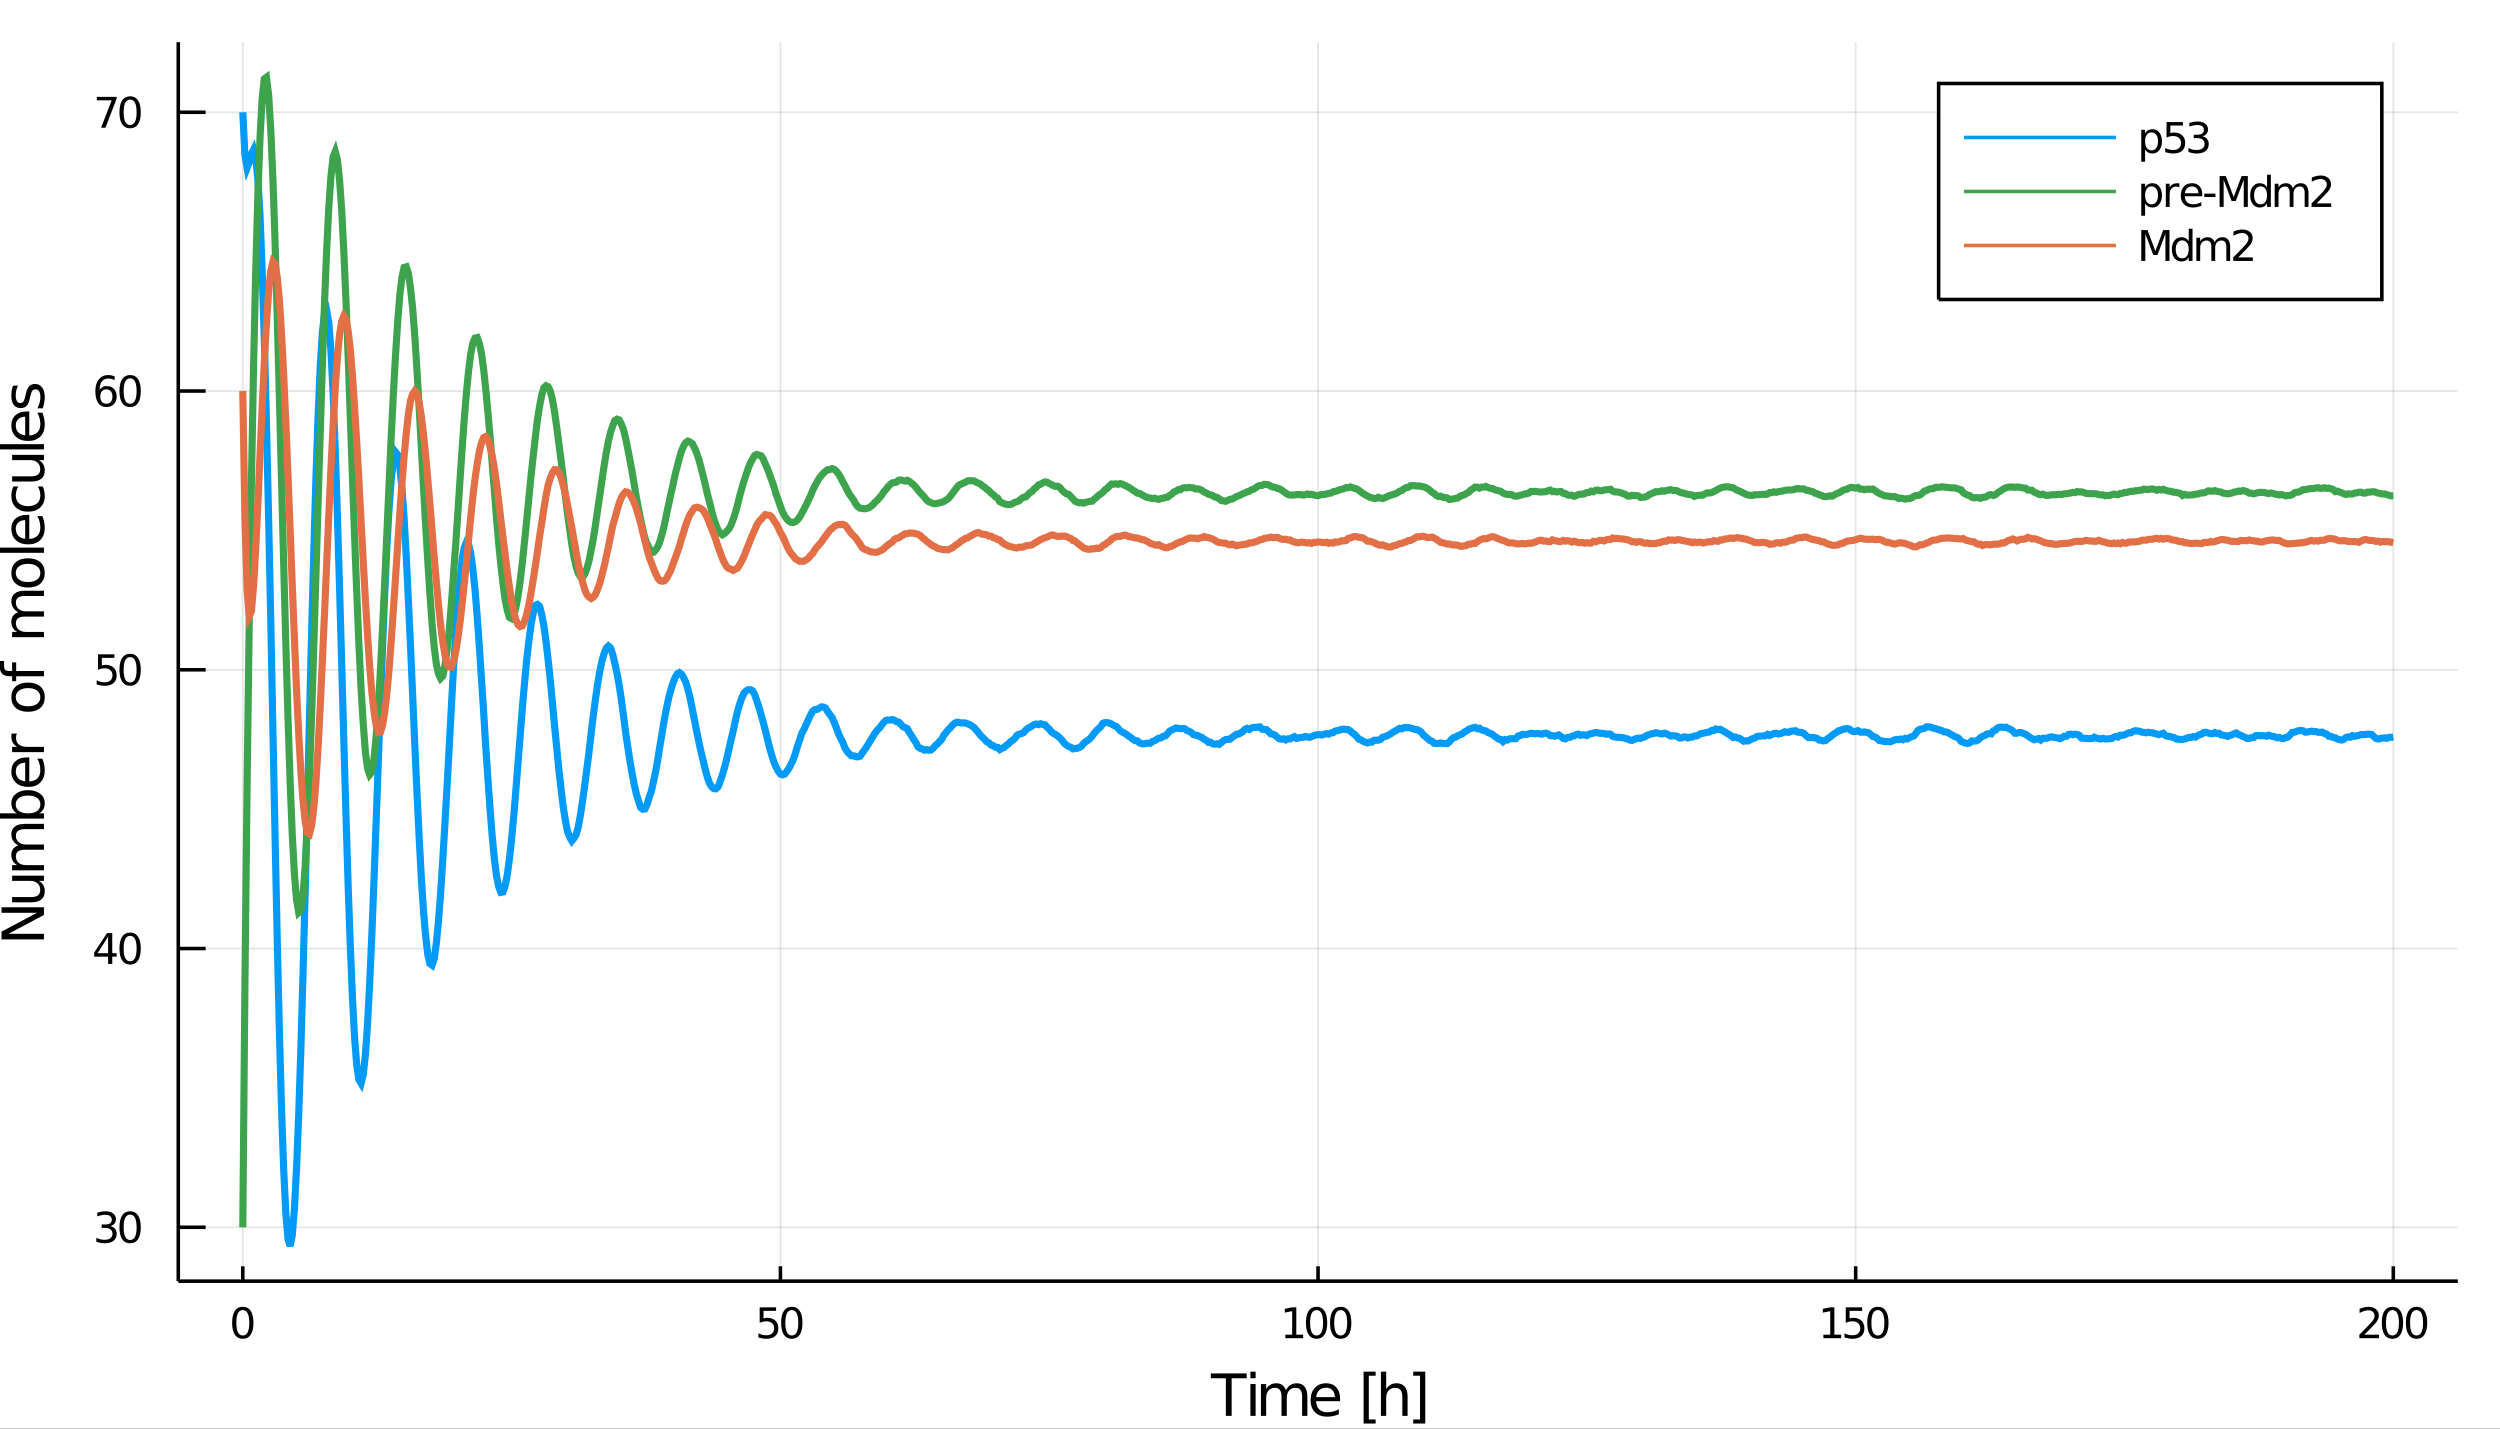 <?xml version="1.0" encoding="utf-8"?>
<svg xmlns="http://www.w3.org/2000/svg" xmlns:xlink="http://www.w3.org/1999/xlink" width="700" height="400" viewBox="0 0 2800 1600">
<rect x="0" y="0" width="2800" height="1600" fill="#333333" stroke="none"/>
<defs>
  <clipPath id="clip940">
    <rect x="0" y="0" width="2800" height="1600"/>
  </clipPath>
</defs>
<path clip-path="url(#clip940)" d="
M0 1600 L2800 1600 L2800 0 L0 0  Z
  " fill="#ffffff" fill-rule="evenodd" fill-opacity="1"/>
<defs>
  <clipPath id="clip941">
    <rect x="560" y="0" width="1961" height="1600"/>
  </clipPath>
</defs>
<path clip-path="url(#clip940)" d="
M199.67 1434.91 L2752.76 1434.91 L2752.76 47.244 L199.67 47.244  Z
  " fill="#ffffff" fill-rule="evenodd" fill-opacity="1"/>
<defs>
  <clipPath id="clip942">
    <rect x="199" y="47" width="2554" height="1389"/>
  </clipPath>
</defs>
<polyline clip-path="url(#clip942)" style="stroke:#000000; stroke-width:2; stroke-opacity:0.1; fill:none" points="
  271.928,1434.91 271.928,47.244 
  "/>
<polyline clip-path="url(#clip942)" style="stroke:#000000; stroke-width:2; stroke-opacity:0.1; fill:none" points="
  874.07,1434.91 874.07,47.244 
  "/>
<polyline clip-path="url(#clip942)" style="stroke:#000000; stroke-width:2; stroke-opacity:0.1; fill:none" points="
  1476.21,1434.91 1476.21,47.244 
  "/>
<polyline clip-path="url(#clip942)" style="stroke:#000000; stroke-width:2; stroke-opacity:0.1; fill:none" points="
  2078.36,1434.91 2078.36,47.244 
  "/>
<polyline clip-path="url(#clip942)" style="stroke:#000000; stroke-width:2; stroke-opacity:0.1; fill:none" points="
  2680.5,1434.91 2680.5,47.244 
  "/>
<polyline clip-path="url(#clip940)" style="stroke:#000000; stroke-width:4; stroke-opacity:1; fill:none" points="
  199.67,1434.91 2752.76,1434.91 
  "/>
<polyline clip-path="url(#clip940)" style="stroke:#000000; stroke-width:4; stroke-opacity:1; fill:none" points="
  271.928,1434.91 271.928,1418.25 
  "/>
<polyline clip-path="url(#clip940)" style="stroke:#000000; stroke-width:4; stroke-opacity:1; fill:none" points="
  874.07,1434.91 874.07,1418.25 
  "/>
<polyline clip-path="url(#clip940)" style="stroke:#000000; stroke-width:4; stroke-opacity:1; fill:none" points="
  1476.21,1434.91 1476.21,1418.25 
  "/>
<polyline clip-path="url(#clip940)" style="stroke:#000000; stroke-width:4; stroke-opacity:1; fill:none" points="
  2078.36,1434.91 2078.36,1418.25 
  "/>
<polyline clip-path="url(#clip940)" style="stroke:#000000; stroke-width:4; stroke-opacity:1; fill:none" points="
  2680.5,1434.91 2680.5,1418.25 
  "/>
<path clip-path="url(#clip940)" d="M 0 0 M271.928 1467.3 Q268.316 1467.3 266.488 1470.86 Q264.682 1474.4 264.682 1481.53 Q264.682 1488.64 266.488 1492.2 Q268.316 1495.75 271.928 1495.75 Q275.562 1495.75 277.367 1492.2 Q279.196 1488.64 279.196 1481.53 Q279.196 1474.4 277.367 1470.86 Q275.562 1467.3 271.928 1467.3 M271.928 1463.59 Q277.738 1463.59 280.793 1468.2 Q283.872 1472.78 283.872 1481.53 Q283.872 1490.26 280.793 1494.87 Q277.738 1499.45 271.928 1499.45 Q266.117 1499.45 263.039 1494.87 Q259.983 1490.26 259.983 1481.53 Q259.983 1472.78 263.039 1468.2 Q266.117 1463.59 271.928 1463.59 Z" fill="#000000" fill-rule="evenodd" fill-opacity="1" /><path clip-path="url(#clip940)" d="M 0 0 M850.841 1464.22 L869.198 1464.22 L869.198 1468.15 L855.124 1468.15 L855.124 1476.62 Q856.142 1476.28 857.161 1476.12 Q858.179 1475.93 859.198 1475.93 Q864.985 1475.93 868.364 1479.1 Q871.744 1482.27 871.744 1487.69 Q871.744 1493.27 868.272 1496.37 Q864.8 1499.45 858.48 1499.45 Q856.304 1499.45 854.036 1499.08 Q851.79 1498.71 849.383 1497.97 L849.383 1493.27 Q851.466 1494.4 853.688 1494.96 Q855.911 1495.51 858.388 1495.51 Q862.392 1495.51 864.73 1493.41 Q867.068 1491.3 867.068 1487.69 Q867.068 1484.08 864.73 1481.97 Q862.392 1479.87 858.388 1479.87 Q856.513 1479.87 854.638 1480.28 Q852.786 1480.7 850.841 1481.58 L850.841 1464.22 Z" fill="#000000" fill-rule="evenodd" fill-opacity="1" /><path clip-path="url(#clip940)" d="M 0 0 M886.813 1467.3 Q883.202 1467.3 881.374 1470.86 Q879.568 1474.4 879.568 1481.53 Q879.568 1488.64 881.374 1492.2 Q883.202 1495.75 886.813 1495.75 Q890.448 1495.75 892.253 1492.2 Q894.082 1488.64 894.082 1481.53 Q894.082 1474.4 892.253 1470.86 Q890.448 1467.3 886.813 1467.3 M886.813 1463.59 Q892.623 1463.59 895.679 1468.2 Q898.758 1472.78 898.758 1481.53 Q898.758 1490.26 895.679 1494.87 Q892.623 1499.45 886.813 1499.45 Q881.003 1499.45 877.924 1494.87 Q874.869 1490.26 874.869 1481.53 Q874.869 1472.78 877.924 1468.2 Q881.003 1463.59 886.813 1463.59 Z" fill="#000000" fill-rule="evenodd" fill-opacity="1" /><path clip-path="url(#clip940)" d="M 0 0 M1439.58 1494.84 L1447.22 1494.84 L1447.22 1468.48 L1438.91 1470.14 L1438.91 1465.88 L1447.17 1464.22 L1451.85 1464.22 L1451.85 1494.84 L1459.49 1494.84 L1459.49 1498.78 L1439.58 1498.78 L1439.58 1494.84 Z" fill="#000000" fill-rule="evenodd" fill-opacity="1" /><path clip-path="url(#clip940)" d="M 0 0 M1474.56 1467.3 Q1470.95 1467.3 1469.12 1470.86 Q1467.31 1474.4 1467.31 1481.53 Q1467.31 1488.64 1469.12 1492.2 Q1470.95 1495.75 1474.56 1495.75 Q1478.19 1495.75 1480 1492.2 Q1481.83 1488.64 1481.83 1481.53 Q1481.83 1474.4 1480 1470.86 Q1478.19 1467.3 1474.56 1467.3 M1474.56 1463.59 Q1480.37 1463.59 1483.42 1468.2 Q1486.5 1472.78 1486.5 1481.53 Q1486.5 1490.26 1483.42 1494.87 Q1480.37 1499.45 1474.56 1499.45 Q1468.75 1499.45 1465.67 1494.87 Q1462.61 1490.26 1462.61 1481.53 Q1462.61 1472.78 1465.67 1468.2 Q1468.75 1463.59 1474.56 1463.59 Z" fill="#000000" fill-rule="evenodd" fill-opacity="1" /><path clip-path="url(#clip940)" d="M 0 0 M1501.57 1467.3 Q1497.96 1467.3 1496.13 1470.86 Q1494.33 1474.4 1494.33 1481.53 Q1494.33 1488.64 1496.13 1492.2 Q1497.96 1495.75 1501.57 1495.75 Q1505.21 1495.75 1507.01 1492.2 Q1508.84 1488.64 1508.84 1481.53 Q1508.84 1474.4 1507.01 1470.86 Q1505.21 1467.3 1501.57 1467.3 M1501.57 1463.59 Q1507.38 1463.59 1510.44 1468.2 Q1513.52 1472.78 1513.52 1481.53 Q1513.52 1490.26 1510.44 1494.87 Q1507.38 1499.45 1501.57 1499.45 Q1495.76 1499.45 1492.68 1494.87 Q1489.63 1490.26 1489.63 1481.53 Q1489.63 1472.78 1492.68 1468.2 Q1495.76 1463.59 1501.57 1463.59 Z" fill="#000000" fill-rule="evenodd" fill-opacity="1" /><path clip-path="url(#clip940)" d="M 0 0 M2042.22 1494.84 L2049.86 1494.84 L2049.86 1468.48 L2041.55 1470.14 L2041.55 1465.88 L2049.81 1464.22 L2054.49 1464.22 L2054.49 1494.84 L2062.13 1494.84 L2062.13 1498.78 L2042.22 1498.78 L2042.22 1494.84 Z" fill="#000000" fill-rule="evenodd" fill-opacity="1" /><path clip-path="url(#clip940)" d="M 0 0 M2067.24 1464.22 L2085.6 1464.22 L2085.6 1468.15 L2071.53 1468.15 L2071.53 1476.62 Q2072.55 1476.28 2073.56 1476.12 Q2074.58 1475.93 2075.6 1475.93 Q2081.39 1475.93 2084.77 1479.1 Q2088.15 1482.27 2088.15 1487.69 Q2088.15 1493.27 2084.68 1496.37 Q2081.2 1499.45 2074.88 1499.45 Q2072.71 1499.45 2070.44 1499.08 Q2068.19 1498.71 2065.79 1497.97 L2065.79 1493.27 Q2067.87 1494.4 2070.09 1494.96 Q2072.31 1495.51 2074.79 1495.51 Q2078.8 1495.51 2081.13 1493.41 Q2083.47 1491.3 2083.47 1487.69 Q2083.47 1484.08 2081.13 1481.97 Q2078.8 1479.87 2074.79 1479.87 Q2072.92 1479.87 2071.04 1480.28 Q2069.19 1480.7 2067.24 1481.58 L2067.24 1464.22 Z" fill="#000000" fill-rule="evenodd" fill-opacity="1" /><path clip-path="url(#clip940)" d="M 0 0 M2103.22 1467.3 Q2099.61 1467.3 2097.78 1470.86 Q2095.97 1474.4 2095.97 1481.53 Q2095.97 1488.64 2097.78 1492.2 Q2099.61 1495.75 2103.22 1495.75 Q2106.85 1495.75 2108.66 1492.2 Q2110.49 1488.64 2110.49 1481.53 Q2110.49 1474.4 2108.66 1470.86 Q2106.85 1467.3 2103.22 1467.3 M2103.22 1463.59 Q2109.03 1463.59 2112.08 1468.2 Q2115.16 1472.78 2115.16 1481.53 Q2115.16 1490.26 2112.08 1494.87 Q2109.03 1499.45 2103.22 1499.45 Q2097.41 1499.45 2094.33 1494.87 Q2091.27 1490.26 2091.27 1481.53 Q2091.27 1472.78 2094.33 1468.2 Q2097.41 1463.59 2103.22 1463.59 Z" fill="#000000" fill-rule="evenodd" fill-opacity="1" /><path clip-path="url(#clip940)" d="M 0 0 M2648.14 1494.84 L2664.46 1494.84 L2664.46 1498.78 L2642.51 1498.78 L2642.51 1494.84 Q2645.17 1492.09 2649.76 1487.46 Q2654.36 1482.81 2655.55 1481.46 Q2657.79 1478.94 2658.67 1477.2 Q2659.57 1475.44 2659.57 1473.75 Q2659.57 1471 2657.63 1469.26 Q2655.71 1467.53 2652.61 1467.53 Q2650.41 1467.53 2647.95 1468.29 Q2645.52 1469.06 2642.74 1470.61 L2642.74 1465.88 Q2645.57 1464.75 2648.02 1464.17 Q2650.48 1463.59 2652.51 1463.59 Q2657.88 1463.59 2661.08 1466.28 Q2664.27 1468.96 2664.27 1473.45 Q2664.27 1475.58 2663.46 1477.5 Q2662.67 1479.4 2660.57 1482 Q2659.99 1482.67 2656.89 1485.88 Q2653.79 1489.08 2648.14 1494.84 Z" fill="#000000" fill-rule="evenodd" fill-opacity="1" /><path clip-path="url(#clip940)" d="M 0 0 M2679.53 1467.3 Q2675.92 1467.3 2674.09 1470.86 Q2672.28 1474.4 2672.28 1481.53 Q2672.28 1488.64 2674.09 1492.2 Q2675.92 1495.75 2679.53 1495.75 Q2683.16 1495.75 2684.97 1492.2 Q2686.8 1488.64 2686.8 1481.53 Q2686.8 1474.4 2684.97 1470.86 Q2683.16 1467.3 2679.53 1467.3 M2679.53 1463.59 Q2685.34 1463.59 2688.39 1468.2 Q2691.47 1472.78 2691.47 1481.53 Q2691.47 1490.26 2688.39 1494.87 Q2685.34 1499.45 2679.53 1499.45 Q2673.72 1499.45 2670.64 1494.87 Q2667.58 1490.26 2667.58 1481.53 Q2667.58 1472.78 2670.64 1468.2 Q2673.72 1463.59 2679.53 1463.59 Z" fill="#000000" fill-rule="evenodd" fill-opacity="1" /><path clip-path="url(#clip940)" d="M 0 0 M2706.54 1467.3 Q2702.93 1467.3 2701.1 1470.86 Q2699.29 1474.4 2699.29 1481.53 Q2699.29 1488.64 2701.1 1492.2 Q2702.93 1495.75 2706.54 1495.75 Q2710.17 1495.75 2711.98 1492.2 Q2713.81 1488.64 2713.81 1481.53 Q2713.81 1474.4 2711.98 1470.86 Q2710.17 1467.3 2706.54 1467.3 M2706.54 1463.59 Q2712.35 1463.59 2715.41 1468.2 Q2718.48 1472.78 2718.48 1481.53 Q2718.48 1490.26 2715.41 1494.87 Q2712.35 1499.45 2706.54 1499.45 Q2700.73 1499.45 2697.65 1494.87 Q2694.6 1490.26 2694.6 1481.53 Q2694.6 1472.78 2697.65 1468.2 Q2700.73 1463.59 2706.54 1463.59 Z" fill="#000000" fill-rule="evenodd" fill-opacity="1" /><path clip-path="url(#clip940)" d="M 0 0 M1356.11 1538.25 L1396.31 1538.25 L1396.31 1543.66 L1379.44 1543.66 L1379.44 1585.77 L1372.98 1585.77 L1372.98 1543.66 L1356.11 1543.66 L1356.11 1538.25 Z" fill="#000000" fill-rule="evenodd" fill-opacity="1" /><path clip-path="url(#clip940)" d="M 0 0 M1400.45 1550.12 L1406.3 1550.12 L1406.3 1585.77 L1400.45 1585.77 L1400.45 1550.12 M1400.45 1536.24 L1406.3 1536.24 L1406.3 1543.66 L1400.45 1543.66 L1400.45 1536.24 Z" fill="#000000" fill-rule="evenodd" fill-opacity="1" /><path clip-path="url(#clip940)" d="M 0 0 M1440.2 1556.96 Q1442.4 1553.02 1445.45 1551.14 Q1448.51 1549.26 1452.64 1549.26 Q1458.21 1549.26 1461.24 1553.18 Q1464.26 1557.06 1464.26 1564.25 L1464.26 1585.77 L1458.37 1585.77 L1458.37 1564.44 Q1458.37 1559.32 1456.56 1556.84 Q1454.74 1554.35 1451.02 1554.35 Q1446.47 1554.35 1443.83 1557.38 Q1441.19 1560.4 1441.19 1565.62 L1441.19 1585.77 L1435.3 1585.77 L1435.3 1564.44 Q1435.3 1559.29 1433.48 1556.84 Q1431.67 1554.35 1427.88 1554.35 Q1423.39 1554.35 1420.75 1557.41 Q1418.11 1560.43 1418.11 1565.62 L1418.11 1585.77 L1412.22 1585.77 L1412.22 1550.12 L1418.11 1550.12 L1418.11 1555.66 Q1420.12 1552.38 1422.92 1550.82 Q1425.72 1549.26 1429.57 1549.26 Q1433.45 1549.26 1436.16 1551.24 Q1438.89 1553.21 1440.2 1556.96 Z" fill="#000000" fill-rule="evenodd" fill-opacity="1" /><path clip-path="url(#clip940)" d="M 0 0 M1500.9 1566.48 L1500.9 1569.35 L1473.97 1569.35 Q1474.35 1575.39 1477.6 1578.58 Q1480.88 1581.73 1486.7 1581.73 Q1490.07 1581.73 1493.23 1580.9 Q1496.41 1580.07 1499.53 1578.42 L1499.53 1583.96 Q1496.38 1585.29 1493.07 1585.99 Q1489.76 1586.69 1486.35 1586.69 Q1477.82 1586.69 1472.82 1581.73 Q1467.86 1576.76 1467.86 1568.3 Q1467.86 1559.54 1472.57 1554.42 Q1477.31 1549.26 1485.33 1549.26 Q1492.53 1549.26 1496.69 1553.91 Q1500.9 1558.52 1500.9 1566.48 M1495.04 1564.76 Q1494.98 1559.96 1492.33 1557.09 Q1489.72 1554.23 1485.4 1554.23 Q1480.49 1554.23 1477.53 1557 Q1474.61 1559.77 1474.16 1564.79 L1495.04 1564.76 Z" fill="#000000" fill-rule="evenodd" fill-opacity="1" /><path clip-path="url(#clip940)" d="M 0 0 M1527.22 1536.24 L1540.71 1536.24 L1540.71 1540.8 L1533.07 1540.8 L1533.07 1589.81 L1540.71 1589.81 L1540.71 1594.36 L1527.22 1594.36 L1527.22 1536.24 Z" fill="#000000" fill-rule="evenodd" fill-opacity="1" /><path clip-path="url(#clip940)" d="M 0 0 M1576.49 1564.25 L1576.49 1585.77 L1570.63 1585.77 L1570.63 1564.44 Q1570.63 1559.38 1568.66 1556.87 Q1566.69 1554.35 1562.74 1554.35 Q1558 1554.35 1555.26 1557.38 Q1552.52 1560.4 1552.52 1565.62 L1552.52 1585.77 L1546.63 1585.77 L1546.63 1536.24 L1552.52 1536.24 L1552.52 1555.66 Q1554.62 1552.45 1557.46 1550.85 Q1560.32 1549.26 1564.04 1549.26 Q1570.19 1549.26 1573.34 1553.08 Q1576.49 1556.87 1576.49 1564.25 Z" fill="#000000" fill-rule="evenodd" fill-opacity="1" /><path clip-path="url(#clip940)" d="M 0 0 M1596.32 1536.24 L1596.32 1594.36 L1582.82 1594.36 L1582.82 1589.81 L1590.43 1589.81 L1590.43 1540.8 L1582.82 1540.8 L1582.82 1536.24 L1596.32 1536.24 Z" fill="#000000" fill-rule="evenodd" fill-opacity="1" /><polyline clip-path="url(#clip942)" style="stroke:#000000; stroke-width:2; stroke-opacity:0.1; fill:none" points="
  199.67,1374.55 2752.76,1374.55 
  "/>
<polyline clip-path="url(#clip942)" style="stroke:#000000; stroke-width:2; stroke-opacity:0.1; fill:none" points="
  199.67,1062.35 2752.76,1062.35 
  "/>
<polyline clip-path="url(#clip942)" style="stroke:#000000; stroke-width:2; stroke-opacity:0.1; fill:none" points="
  199.67,750.149 2752.76,750.149 
  "/>
<polyline clip-path="url(#clip942)" style="stroke:#000000; stroke-width:2; stroke-opacity:0.1; fill:none" points="
  199.67,437.95 2752.76,437.95 
  "/>
<polyline clip-path="url(#clip942)" style="stroke:#000000; stroke-width:2; stroke-opacity:0.1; fill:none" points="
  199.67,125.75 2752.76,125.75 
  "/>
<polyline clip-path="url(#clip940)" style="stroke:#000000; stroke-width:4; stroke-opacity:1; fill:none" points="
  199.67,1434.91 199.67,47.244 
  "/>
<polyline clip-path="url(#clip940)" style="stroke:#000000; stroke-width:4; stroke-opacity:1; fill:none" points="
  199.67,1374.55 230.307,1374.55 
  "/>
<polyline clip-path="url(#clip940)" style="stroke:#000000; stroke-width:4; stroke-opacity:1; fill:none" points="
  199.67,1062.35 230.307,1062.35 
  "/>
<polyline clip-path="url(#clip940)" style="stroke:#000000; stroke-width:4; stroke-opacity:1; fill:none" points="
  199.67,750.149 230.307,750.149 
  "/>
<polyline clip-path="url(#clip940)" style="stroke:#000000; stroke-width:4; stroke-opacity:1; fill:none" points="
  199.67,437.95 230.307,437.95 
  "/>
<polyline clip-path="url(#clip940)" style="stroke:#000000; stroke-width:4; stroke-opacity:1; fill:none" points="
  199.67,125.75 230.307,125.75 
  "/>
<path clip-path="url(#clip940)" d="M 0 0 M123.527 1373.19 Q126.884 1373.91 128.758 1376.18 Q130.657 1378.45 130.657 1381.78 Q130.657 1386.9 127.138 1389.7 Q123.62 1392.5 117.138 1392.5 Q114.962 1392.5 112.647 1392.06 Q110.356 1391.64 107.902 1390.79 L107.902 1386.27 Q109.847 1387.41 112.161 1387.98 Q114.476 1388.56 116.999 1388.56 Q121.397 1388.56 123.689 1386.83 Q126.004 1385.09 126.004 1381.78 Q126.004 1378.73 123.851 1377.01 Q121.721 1375.28 117.902 1375.28 L113.874 1375.28 L113.874 1371.43 L118.087 1371.43 Q121.536 1371.43 123.365 1370.07 Q125.194 1368.68 125.194 1366.09 Q125.194 1363.42 123.296 1362.01 Q121.421 1360.58 117.902 1360.58 Q115.981 1360.58 113.782 1360.99 Q111.583 1361.41 108.944 1362.29 L108.944 1358.12 Q111.606 1357.38 113.921 1357.01 Q116.259 1356.64 118.319 1356.64 Q123.643 1356.64 126.745 1359.07 Q129.846 1361.48 129.846 1365.6 Q129.846 1368.47 128.203 1370.46 Q126.559 1372.43 123.527 1373.19 Z" fill="#000000" fill-rule="evenodd" fill-opacity="1" /><path clip-path="url(#clip940)" d="M 0 0 M145.726 1360.35 Q142.115 1360.35 140.286 1363.91 Q138.481 1367.45 138.481 1374.58 Q138.481 1381.69 140.286 1385.25 Q142.115 1388.8 145.726 1388.8 Q149.36 1388.8 151.166 1385.25 Q152.994 1381.69 152.994 1374.58 Q152.994 1367.45 151.166 1363.91 Q149.36 1360.35 145.726 1360.35 M145.726 1356.64 Q151.536 1356.64 154.592 1361.25 Q157.67 1365.83 157.67 1374.58 Q157.67 1383.31 154.592 1387.92 Q151.536 1392.5 145.726 1392.5 Q139.916 1392.5 136.837 1387.92 Q133.782 1383.31 133.782 1374.58 Q133.782 1365.83 136.837 1361.25 Q139.916 1356.64 145.726 1356.64 Z" fill="#000000" fill-rule="evenodd" fill-opacity="1" /><path clip-path="url(#clip940)" d="M 0 0 M121.073 1049.14 L109.268 1067.59 L121.073 1067.59 L121.073 1049.14 M119.847 1045.07 L125.726 1045.07 L125.726 1067.59 L130.657 1067.59 L130.657 1071.48 L125.726 1071.48 L125.726 1079.63 L121.073 1079.63 L121.073 1071.48 L105.472 1071.48 L105.472 1066.97 L119.847 1045.07 Z" fill="#000000" fill-rule="evenodd" fill-opacity="1" /><path clip-path="url(#clip940)" d="M 0 0 M145.726 1048.15 Q142.115 1048.15 140.286 1051.71 Q138.481 1055.25 138.481 1062.38 Q138.481 1069.49 140.286 1073.05 Q142.115 1076.6 145.726 1076.6 Q149.36 1076.6 151.166 1073.05 Q152.994 1069.49 152.994 1062.38 Q152.994 1055.25 151.166 1051.71 Q149.36 1048.15 145.726 1048.15 M145.726 1044.44 Q151.536 1044.44 154.592 1049.05 Q157.67 1053.63 157.67 1062.38 Q157.67 1071.11 154.592 1075.72 Q151.536 1080.3 145.726 1080.3 Q139.916 1080.3 136.837 1075.72 Q133.782 1071.11 133.782 1062.38 Q133.782 1053.63 136.837 1049.05 Q139.916 1044.44 145.726 1044.44 Z" fill="#000000" fill-rule="evenodd" fill-opacity="1" /><path clip-path="url(#clip940)" d="M 0 0 M109.754 732.869 L128.11 732.869 L128.11 736.804 L114.036 736.804 L114.036 745.276 Q115.055 744.929 116.073 744.767 Q117.092 744.582 118.11 744.582 Q123.897 744.582 127.277 747.753 Q130.657 750.924 130.657 756.341 Q130.657 761.92 127.184 765.022 Q123.712 768.1 117.393 768.1 Q115.217 768.1 112.948 767.73 Q110.703 767.359 108.296 766.619 L108.296 761.92 Q110.379 763.054 112.601 763.609 Q114.823 764.165 117.3 764.165 Q121.305 764.165 123.643 762.059 Q125.981 759.952 125.981 756.341 Q125.981 752.73 123.643 750.623 Q121.305 748.517 117.3 748.517 Q115.425 748.517 113.55 748.934 Q111.698 749.35 109.754 750.23 L109.754 732.869 Z" fill="#000000" fill-rule="evenodd" fill-opacity="1" /><path clip-path="url(#clip940)" d="M 0 0 M145.726 735.948 Q142.115 735.948 140.286 739.512 Q138.481 743.054 138.481 750.184 Q138.481 757.29 140.286 760.855 Q142.115 764.397 145.726 764.397 Q149.36 764.397 151.166 760.855 Q152.994 757.29 152.994 750.184 Q152.994 743.054 151.166 739.512 Q149.36 735.948 145.726 735.948 M145.726 732.244 Q151.536 732.244 154.592 736.85 Q157.67 741.434 157.67 750.184 Q157.67 758.91 154.592 763.517 Q151.536 768.1 145.726 768.1 Q139.916 768.1 136.837 763.517 Q133.782 758.91 133.782 750.184 Q133.782 741.434 136.837 736.85 Q139.916 732.244 145.726 732.244 Z" fill="#000000" fill-rule="evenodd" fill-opacity="1" /><path clip-path="url(#clip940)" d="M 0 0 M119.129 436.086 Q115.981 436.086 114.129 438.239 Q112.3 440.392 112.3 444.142 Q112.3 447.869 114.129 450.044 Q115.981 452.197 119.129 452.197 Q122.277 452.197 124.106 450.044 Q125.958 447.869 125.958 444.142 Q125.958 440.392 124.106 438.239 Q122.277 436.086 119.129 436.086 M128.411 421.434 L128.411 425.693 Q126.652 424.859 124.846 424.42 Q123.064 423.98 121.305 423.98 Q116.675 423.98 114.222 427.105 Q111.791 430.23 111.444 436.549 Q112.81 434.535 114.87 433.47 Q116.93 432.383 119.407 432.383 Q124.615 432.383 127.624 435.554 Q130.657 438.702 130.657 444.142 Q130.657 449.466 127.509 452.683 Q124.36 455.901 119.129 455.901 Q113.134 455.901 109.962 451.318 Q106.791 446.711 106.791 437.984 Q106.791 429.79 110.68 424.929 Q114.569 420.045 121.12 420.045 Q122.879 420.045 124.661 420.392 Q126.467 420.739 128.411 421.434 Z" fill="#000000" fill-rule="evenodd" fill-opacity="1" /><path clip-path="url(#clip940)" d="M 0 0 M145.726 423.748 Q142.115 423.748 140.286 427.313 Q138.481 430.855 138.481 437.984 Q138.481 445.091 140.286 448.656 Q142.115 452.197 145.726 452.197 Q149.36 452.197 151.166 448.656 Q152.994 445.091 152.994 437.984 Q152.994 430.855 151.166 427.313 Q149.36 423.748 145.726 423.748 M145.726 420.045 Q151.536 420.045 154.592 424.651 Q157.67 429.234 157.67 437.984 Q157.67 446.711 154.592 451.318 Q151.536 455.901 145.726 455.901 Q139.916 455.901 136.837 451.318 Q133.782 446.711 133.782 437.984 Q133.782 429.234 136.837 424.651 Q139.916 420.045 145.726 420.045 Z" fill="#000000" fill-rule="evenodd" fill-opacity="1" /><path clip-path="url(#clip940)" d="M 0 0 M108.435 108.47 L130.657 108.47 L130.657 110.461 L118.11 143.03 L113.226 143.03 L125.032 112.406 L108.435 112.406 L108.435 108.47 Z" fill="#000000" fill-rule="evenodd" fill-opacity="1" /><path clip-path="url(#clip940)" d="M 0 0 M145.726 111.549 Q142.115 111.549 140.286 115.114 Q138.481 118.655 138.481 125.785 Q138.481 132.892 140.286 136.456 Q142.115 139.998 145.726 139.998 Q149.36 139.998 151.166 136.456 Q152.994 132.892 152.994 125.785 Q152.994 118.655 151.166 115.114 Q149.36 111.549 145.726 111.549 M145.726 107.845 Q151.536 107.845 154.592 112.452 Q157.67 117.035 157.67 125.785 Q157.67 134.512 154.592 139.118 Q151.536 143.702 145.726 143.702 Q139.916 143.702 136.837 139.118 Q133.782 134.512 133.782 125.785 Q133.782 117.035 136.837 112.452 Q139.916 107.845 145.726 107.845 Z" fill="#000000" fill-rule="evenodd" fill-opacity="1" /><path clip-path="url(#clip940)" d="M 0 0 M1.696 1052.09 L1.696 1043.43 L41.449 1022.36 L1.696 1022.36 L1.696 1016.12 L49.216 1016.12 L49.216 1024.78 L9.462 1045.85 L49.216 1045.85 L49.216 1052.09 L1.696 1052.09 Z" fill="#000000" fill-rule="evenodd" fill-opacity="1" /><path clip-path="url(#clip940)" d="M 0 0 M35.147 1010.58 L13.568 1010.58 L13.568 1004.73 L34.925 1004.73 Q39.985 1004.73 42.532 1002.75 Q45.046 1000.78 45.046 996.833 Q45.046 992.091 42.022 989.353 Q38.999 986.584 33.779 986.584 L13.568 986.584 L13.568 980.728 L49.216 980.728 L49.216 986.584 L43.741 986.584 Q46.988 988.717 48.579 991.549 Q50.139 994.35 50.139 998.074 Q50.139 1004.22 46.319 1007.4 Q42.5 1010.58 35.147 1010.58 M12.708 995.846 L12.708 995.846 Z" fill="#000000" fill-rule="evenodd" fill-opacity="1" /><path clip-path="url(#clip940)" d="M 0 0 M20.411 946.83 Q16.464 944.634 14.586 941.579 Q12.708 938.523 12.708 934.385 Q12.708 928.815 16.623 925.792 Q20.506 922.768 27.7 922.768 L49.216 922.768 L49.216 928.656 L27.89 928.656 Q22.766 928.656 20.283 930.471 Q17.801 932.285 17.801 936.009 Q17.801 940.56 20.825 943.202 Q23.848 945.844 29.068 945.844 L49.216 945.844 L49.216 951.732 L27.89 951.732 Q22.734 951.732 20.283 953.546 Q17.801 955.36 17.801 959.148 Q17.801 963.636 20.856 966.278 Q23.88 968.919 29.068 968.919 L49.216 968.919 L49.216 974.808 L13.568 974.808 L13.568 968.919 L19.106 968.919 Q15.828 966.914 14.268 964.113 Q12.708 961.312 12.708 957.461 Q12.708 953.578 14.682 950.873 Q16.655 948.135 20.411 946.83 Z" fill="#000000" fill-rule="evenodd" fill-opacity="1" /><path clip-path="url(#clip940)" d="M 0 0 M31.423 891.035 Q24.962 891.035 21.302 893.709 Q17.61 896.35 17.61 900.997 Q17.61 905.644 21.302 908.318 Q24.962 910.96 31.423 910.96 Q37.885 910.96 41.577 908.318 Q45.237 905.644 45.237 900.997 Q45.237 896.35 41.577 893.709 Q37.885 891.035 31.423 891.035 M18.979 910.96 Q15.796 909.114 14.268 906.313 Q12.708 903.48 12.708 899.565 Q12.708 893.072 17.864 889.03 Q23.021 884.956 31.423 884.956 Q39.826 884.956 44.982 889.03 Q50.139 893.072 50.139 899.565 Q50.139 903.48 48.611 906.313 Q47.051 909.114 43.868 910.96 L49.216 910.96 L49.216 916.848 L-0.31 916.848 L-0.31 910.96 L18.979 910.96 Z" fill="#000000" fill-rule="evenodd" fill-opacity="1" /><path clip-path="url(#clip940)" d="M 0 0 M29.927 848.321 L32.792 848.321 L32.792 875.248 Q38.84 874.866 42.022 871.62 Q45.173 868.341 45.173 862.517 Q45.173 859.143 44.346 855.992 Q43.518 852.809 41.863 849.69 L47.401 849.69 Q48.738 852.841 49.438 856.151 Q50.139 859.461 50.139 862.867 Q50.139 871.397 45.173 876.394 Q40.208 881.359 31.742 881.359 Q22.989 881.359 17.864 876.648 Q12.708 871.906 12.708 863.885 Q12.708 856.692 17.355 852.522 Q21.97 848.321 29.927 848.321 M28.209 854.178 Q23.403 854.241 20.538 856.883 Q17.674 859.493 17.674 863.822 Q17.674 868.723 20.443 871.683 Q23.212 874.611 28.241 875.057 L28.209 854.178 Z" fill="#000000" fill-rule="evenodd" fill-opacity="1" /><path clip-path="url(#clip940)" d="M 0 0 M19.042 821.521 Q18.469 822.508 18.215 823.686 Q17.928 824.832 17.928 826.232 Q17.928 831.197 21.175 833.871 Q24.389 836.513 30.437 836.513 L49.216 836.513 L49.216 842.401 L13.568 842.401 L13.568 836.513 L19.106 836.513 Q15.859 834.667 14.3 831.707 Q12.708 828.747 12.708 824.513 Q12.708 823.909 12.804 823.177 Q12.867 822.444 13.027 821.553 L19.042 821.521 Z" fill="#000000" fill-rule="evenodd" fill-opacity="1" /><path clip-path="url(#clip940)" d="M 0 0 M17.674 780.845 Q17.674 785.555 21.366 788.292 Q25.026 791.03 31.423 791.03 Q37.821 791.03 41.513 788.324 Q45.173 785.587 45.173 780.845 Q45.173 776.166 41.481 773.429 Q37.789 770.691 31.423 770.691 Q25.09 770.691 21.397 773.429 Q17.674 776.166 17.674 780.845 M12.708 780.845 Q12.708 773.206 17.674 768.845 Q22.639 764.485 31.423 764.485 Q40.176 764.485 45.173 768.845 Q50.139 773.206 50.139 780.845 Q50.139 788.515 45.173 792.876 Q40.176 797.204 31.423 797.204 Q22.639 797.204 17.674 792.876 Q12.708 788.515 12.708 780.845 Z" fill="#000000" fill-rule="evenodd" fill-opacity="1" /><path clip-path="url(#clip940)" d="M 0 0 M-0.31 740.295 L4.56 740.295 L4.56 745.897 Q4.56 749.048 5.833 750.289 Q7.106 751.499 10.417 751.499 L13.568 751.499 L13.568 741.855 L18.119 741.855 L18.119 751.499 L49.216 751.499 L49.216 757.387 L18.119 757.387 L18.119 762.989 L13.568 762.989 L13.568 757.387 L11.085 757.387 Q5.133 757.387 2.428 754.618 Q-0.31 751.849 -0.31 745.833 L-0.31 740.295 Z" fill="#000000" fill-rule="evenodd" fill-opacity="1" /><path clip-path="url(#clip940)" d="M 0 0 M20.411 685.677 Q16.464 683.481 14.586 680.426 Q12.708 677.37 12.708 673.232 Q12.708 667.662 16.623 664.639 Q20.506 661.615 27.7 661.615 L49.216 661.615 L49.216 667.503 L27.89 667.503 Q22.766 667.503 20.283 669.317 Q17.801 671.132 17.801 674.856 Q17.801 679.407 20.825 682.049 Q23.848 684.691 29.068 684.691 L49.216 684.691 L49.216 690.579 L27.89 690.579 Q22.734 690.579 20.283 692.393 Q17.801 694.207 17.801 697.995 Q17.801 702.483 20.856 705.124 Q23.88 707.766 29.068 707.766 L49.216 707.766 L49.216 713.655 L13.568 713.655 L13.568 707.766 L19.106 707.766 Q15.828 705.761 14.268 702.96 Q12.708 700.159 12.708 696.308 Q12.708 692.425 14.682 689.719 Q16.655 686.982 20.411 685.677 Z" fill="#000000" fill-rule="evenodd" fill-opacity="1" /><path clip-path="url(#clip940)" d="M 0 0 M17.674 641.658 Q17.674 646.369 21.366 649.106 Q25.026 651.844 31.423 651.844 Q37.821 651.844 41.513 649.138 Q45.173 646.401 45.173 641.658 Q45.173 636.98 41.481 634.242 Q37.789 631.505 31.423 631.505 Q25.09 631.505 21.397 634.242 Q17.674 636.98 17.674 641.658 M12.708 641.658 Q12.708 634.02 17.674 629.659 Q22.639 625.299 31.423 625.299 Q40.176 625.299 45.173 629.659 Q50.139 634.02 50.139 641.658 Q50.139 649.329 45.173 653.69 Q40.176 658.018 31.423 658.018 Q22.639 658.018 17.674 653.69 Q12.708 649.329 12.708 641.658 Z" fill="#000000" fill-rule="evenodd" fill-opacity="1" /><path clip-path="url(#clip940)" d="M 0 0 M-0.31 619.156 L-0.31 613.299 L49.216 613.299 L49.216 619.156 L-0.31 619.156 Z" fill="#000000" fill-rule="evenodd" fill-opacity="1" /><path clip-path="url(#clip940)" d="M 0 0 M29.927 576.665 L32.792 576.665 L32.792 603.591 Q38.84 603.21 42.022 599.963 Q45.173 596.685 45.173 590.86 Q45.173 587.486 44.346 584.335 Q43.518 581.152 41.863 578.033 L47.401 578.033 Q48.738 581.184 49.438 584.494 Q50.139 587.805 50.139 591.21 Q50.139 599.74 45.173 604.737 Q40.208 609.703 31.742 609.703 Q22.989 609.703 17.864 604.992 Q12.708 600.249 12.708 592.229 Q12.708 585.035 17.355 580.866 Q21.97 576.665 29.927 576.665 M28.209 582.521 Q23.403 582.585 20.538 585.226 Q17.674 587.836 17.674 592.165 Q17.674 597.067 20.443 600.027 Q23.212 602.955 28.241 603.401 L28.209 582.521 Z" fill="#000000" fill-rule="evenodd" fill-opacity="1" /><path clip-path="url(#clip940)" d="M 0 0 M14.936 544.868 L20.411 544.868 Q19.042 547.35 18.374 549.865 Q17.674 552.348 17.674 554.894 Q17.674 560.591 21.302 563.742 Q24.899 566.893 31.423 566.893 Q37.948 566.893 41.577 563.742 Q45.173 560.591 45.173 554.894 Q45.173 552.348 44.505 549.865 Q43.805 547.35 42.436 544.868 L47.847 544.868 Q48.993 547.319 49.566 549.96 Q50.139 552.57 50.139 555.53 Q50.139 563.583 45.078 568.325 Q40.017 573.068 31.423 573.068 Q22.702 573.068 17.705 568.294 Q12.708 563.488 12.708 555.148 Q12.708 552.443 13.281 549.865 Q13.822 547.287 14.936 544.868 Z" fill="#000000" fill-rule="evenodd" fill-opacity="1" /><path clip-path="url(#clip940)" d="M 0 0 M35.147 539.33 L13.568 539.33 L13.568 533.473 L34.925 533.473 Q39.985 533.473 42.532 531.5 Q45.046 529.526 45.046 525.58 Q45.046 520.837 42.022 518.1 Q38.999 515.331 33.779 515.331 L13.568 515.331 L13.568 509.475 L49.216 509.475 L49.216 515.331 L43.741 515.331 Q46.988 517.463 48.579 520.296 Q50.139 523.097 50.139 526.821 Q50.139 532.964 46.319 536.147 Q42.5 539.33 35.147 539.33 M12.708 524.593 L12.708 524.593 Z" fill="#000000" fill-rule="evenodd" fill-opacity="1" /><path clip-path="url(#clip940)" d="M 0 0 M-0.31 503.332 L-0.31 497.475 L49.216 497.475 L49.216 503.332 L-0.31 503.332 Z" fill="#000000" fill-rule="evenodd" fill-opacity="1" /><path clip-path="url(#clip940)" d="M 0 0 M29.927 460.841 L32.792 460.841 L32.792 487.767 Q38.84 487.386 42.022 484.139 Q45.173 480.861 45.173 475.036 Q45.173 471.662 44.346 468.511 Q43.518 465.328 41.863 462.209 L47.401 462.209 Q48.738 465.36 49.438 468.67 Q50.139 471.98 50.139 475.386 Q50.139 483.916 45.173 488.913 Q40.208 493.879 31.742 493.879 Q22.989 493.879 17.864 489.168 Q12.708 484.425 12.708 476.405 Q12.708 469.211 17.355 465.042 Q21.97 460.841 29.927 460.841 M28.209 466.697 Q23.403 466.761 20.538 469.402 Q17.674 472.012 17.674 476.341 Q17.674 481.243 20.443 484.203 Q23.212 487.131 28.241 487.576 L28.209 466.697 Z" fill="#000000" fill-rule="evenodd" fill-opacity="1" /><path clip-path="url(#clip940)" d="M 0 0 M14.618 431.972 L20.156 431.972 Q18.883 434.455 18.246 437.128 Q17.61 439.802 17.61 442.666 Q17.61 447.027 18.947 449.223 Q20.283 451.387 22.957 451.387 Q24.994 451.387 26.172 449.828 Q27.318 448.268 28.368 443.558 L28.814 441.552 Q30.15 435.314 32.601 432.704 Q35.02 430.062 39.381 430.062 Q44.346 430.062 47.242 434.009 Q50.139 437.924 50.139 444.799 Q50.139 447.663 49.566 450.783 Q49.025 453.87 47.911 457.308 L41.863 457.308 Q43.55 454.061 44.41 450.91 Q45.237 447.759 45.237 444.672 Q45.237 440.534 43.837 438.306 Q42.404 436.078 39.826 436.078 Q37.439 436.078 36.166 437.701 Q34.893 439.293 33.715 444.735 L33.238 446.772 Q32.092 452.215 29.736 454.634 Q27.349 457.053 23.212 457.053 Q18.183 457.053 15.445 453.488 Q12.708 449.923 12.708 443.367 Q12.708 440.12 13.186 437.256 Q13.663 434.391 14.618 431.972 Z" fill="#000000" fill-rule="evenodd" fill-opacity="1" /><polyline clip-path="url(#clip942)" style="stroke:#009af9; stroke-width:8; stroke-opacity:1; fill:none" points="
  271.928,125.75 274.336,174.196 276.745,187.951 279.153,181.599 281.562,172.412 283.97,167.624 286.379,177.103 288.788,200.381 291.196,240.84 293.605,302.238 
  296.013,379.726 298.422,473.059 300.83,579.47 303.239,694.504 305.648,816.659 308.056,936.025 310.465,1050.55 312.873,1153.38 315.282,1240.58 317.69,1309.17 
  320.099,1358.58 322.508,1387.44 324.916,1395.63 327.325,1383.48 329.733,1354.26 332.142,1308.41 334.55,1248.13 336.959,1175.19 339.368,1090.6 341.776,1000.31 
  344.185,902.931 346.593,804.539 349.002,708.488 351.41,618.79 353.819,536.597 356.228,467.055 358.636,410.529 361.045,372.097 363.453,351.355 365.862,347.776 
  368.27,361.32 370.679,393.295 373.088,440.998 375.496,504.727 377.905,578.08 380.313,658.635 382.722,744.86 385.13,831.307 387.539,914.568 389.948,992.61 
  392.356,1060.31 394.765,1117.63 397.173,1162.67 399.582,1193.26 401.99,1209.37 404.399,1213.32 406.808,1203.71 409.216,1181.65 411.625,1147.42 414.033,1101.11 
  416.442,1047.55 418.85,986.058 421.259,921.177 423.668,854.816 426.076,788.187 428.485,724.086 430.893,664.827 433.302,612.957 435.71,570.677 438.119,537.443 
  440.528,516.663 442.936,506.258 445.345,509.322 447.753,523.106 450.162,546.314 452.57,579.669 454.979,622.88 457.388,672.306 459.796,724.223 462.205,779.376 
  464.613,835.085 467.022,887.926 469.43,937.281 471.839,982.503 474.248,1019.24 476.656,1047.77 479.065,1068.65 481.473,1079.26 483.882,1081.01 486.29,1073.97 
  488.699,1056.49 491.108,1031.64 493.516,1000.04 495.925,962.855 498.333,922.003 500.742,880.005 503.15,836.049 505.559,791.133 507.968,748.069 510.376,709.935 
  512.785,676.486 515.193,648.175 517.602,626.03 520.01,613.115 522.419,607.229 524.827,609.449 527.236,619.936 529.645,638.217 532.053,660.821 534.462,690.413 
  536.87,723.902 539.279,760.945 541.687,797.708 544.096,837.275 546.505,872.588 548.913,906.86 551.322,937.047 553.73,962.459 556.139,981.192 558.547,993.157 
  560.956,999.458 563.365,998.993 565.773,991.984 568.182,979.761 570.59,961.576 572.999,939.683 575.407,914.08 577.816,884.136 580.225,854.048 582.633,823.524 
  585.042,792.773 587.45,765.276 589.859,739.065 592.267,718.437 594.676,700.218 597.085,687.013 599.493,677.968 601.902,676.948 604.31,678.994 606.719,688.216 
  609.127,701.082 611.536,718.524 613.945,739.405 616.353,762.111 618.762,787.134 621.17,813.748 623.579,838.104 625.987,862.469 628.396,883.752 630.805,903.704 
  633.213,918.861 635.622,931.189 638.03,937.704 640.439,941.736 642.847,938.803 645.256,934.696 647.665,926.202 650.073,912.933 652.482,896.828 654.89,879.685 
  657.299,861.144 659.707,841.996 662.116,821.094 664.525,801.201 666.933,782.879 669.342,765.877 671.75,752.045 674.159,740.364 676.567,732.014 678.976,725.989 
  681.385,723.627 683.793,725.691 686.202,732.729 688.61,743.119 691.019,753.667 693.427,767.271 695.836,782.991 698.245,801.169 700.653,819.792 703.062,836.135 
  705.47,851.981 707.879,865.741 710.287,878.463 712.696,889.34 715.105,896.992 717.513,904.373 719.922,906.308 722.33,905.964 724.739,901.001 727.147,892.772 
  729.556,886.065 731.965,875.173 734.373,863.804 736.782,850.37 739.19,834.871 741.599,820.888 744.007,806.147 746.416,793.596 748.825,782.088 751.233,773.082 
  753.642,765.095 756.05,759.014 758.459,754.776 760.867,753.368 763.276,755.006 765.685,759.026 768.093,764.285 770.502,771.99 772.91,781.775 775.319,793.878 
  777.727,805.83 780.136,818.489 782.545,830.287 784.953,841.307 787.362,851.105 789.77,861.238 792.179,870.333 794.587,877.135 796.996,881 799.405,883.241 
  801.813,883.421 804.222,881.228 806.63,875.14 809.039,867.974 811.447,859.635 813.856,850.272 816.265,839.767 818.673,828.922 821.082,819.175 823.49,807.522 
  825.899,797.414 828.307,789.065 830.716,782.026 833.125,776.434 835.533,773.96 837.942,772.434 840.35,772.452 842.759,773.595 845.167,777.772 847.576,784.761 
  849.985,791.833 852.393,800.517 854.802,809.037 857.21,818.131 859.619,828.021 862.027,837.799 864.436,846.251 866.845,853.66 869.253,859.156 871.662,863.805 
  874.07,866.961 876.479,867.779 878.887,866.991 881.296,863.752 883.705,860.438 886.113,855.403 888.522,850.542 890.93,843.453 893.339,835.094 895.747,828.316 
  898.156,820.986 900.565,816.741 902.973,811.207 905.382,805.996 907.79,800.845 910.199,796.506 912.607,794.837 915.016,794.542 917.425,793.146 919.833,791.759 
  922.242,791.972 924.65,793.104 927.059,797.005 929.467,800.435 931.876,803.283 934.285,809.075 936.693,815.113 939.102,821.591 941.51,826.801 943.919,831.428 
  946.327,837.688 948.736,841.614 951.145,844.155 953.553,846.472 955.962,846.439 958.37,847.408 960.779,847.697 963.187,847.01 965.596,843.445 968.005,840.276 
  970.413,836.75 972.822,832.93 975.23,828.761 977.639,824.859 980.047,821.03 982.456,817.789 984.865,815.524 987.273,812.31 989.682,809.305 992.09,806.872 
  994.499,806.32 996.907,806.594 999.316,805.893 1001.72,806.649 1004.13,808.352 1006.54,808.729 1008.95,811.286 1011.36,813.888 1013.77,814.982 1016.18,816.127 
  1018.58,820.502 1020.99,824.154 1023.4,828.149 1025.81,831.704 1028.22,836.484 1030.63,838.199 1033.04,838.915 1035.44,840.251 1037.85,839.539 1040.26,840.213 
  1042.67,840.01 1045.08,838.112 1047.49,835.072 1049.9,833.199 1052.3,830.47 1054.71,828.125 1057.12,823.315 1059.53,820.574 1061.94,817.377 1064.35,815.151 
  1066.76,812.149 1069.16,810.163 1071.57,808.87 1073.98,809.111 1076.39,809.764 1078.8,809.494 1081.21,809.772 1083.62,810.619 1086.02,811.534 1088.43,813.067 
  1090.84,814.672 1093.25,817.562 1095.66,820.3 1098.07,823.598 1100.48,825.966 1102.88,828.26 1105.29,830.885 1107.7,832.031 1110.11,834.527 1112.52,835.129 
  1114.93,836.898 1117.34,837.092 1119.74,839.467 1122.15,838.115 1124.56,837.169 1126.97,834.925 1129.38,833.195 1131.79,830.693 1134.2,828.977 1136.6,827.052 
  1139.01,823.583 1141.42,822.231 1143.83,821.779 1146.24,820.668 1148.65,817.837 1151.06,815.781 1153.46,814.638 1155.87,813.031 1158.28,811.501 1160.69,810.86 
  1163.1,811.588 1165.51,810.592 1167.92,811.288 1170.32,811.708 1172.73,814.6 1175.14,816.568 1177.55,819.609 1179.96,821.507 1182.37,822.695 1184.78,824.415 
  1187.18,826.642 1189.59,829.165 1192,832.35 1194.41,834.486 1196.82,836.071 1199.23,836.899 1201.64,838.714 1204.04,838.292 1206.45,838.1 1208.86,837.222 
  1211.27,835.653 1213.68,832.525 1216.09,830.596 1218.5,829.124 1220.9,827.203 1223.31,824.383 1225.72,820.897 1228.13,818.21 1230.54,816.041 1232.95,813.668 
  1235.36,810.056 1237.76,809.23 1240.17,809.278 1242.58,809.924 1244.99,810.902 1247.4,812.501 1249.81,813.443 1252.22,815.636 1254.62,818.444 1257.03,819.939 
  1259.44,821.203 1261.85,822.655 1264.26,824.57 1266.67,826.173 1269.08,828.196 1271.48,829.512 1273.89,829.796 1276.3,832.098 1278.71,832.919 1281.12,833.156 
  1283.53,832.593 1285.94,832.379 1288.34,832.39 1290.75,830.471 1293.16,829.727 1295.57,828.016 1297.98,826.755 1300.39,826.389 1302.8,824.663 1305.2,824.221 
  1307.61,821.691 1310.02,818.89 1312.43,817.48 1314.84,816.5 1317.25,815.327 1319.66,815.786 1322.06,816.102 1324.47,815.877 1326.88,816.184 1329.29,818.153 
  1331.7,818.961 1334.11,820.298 1336.52,822.603 1338.92,823.37 1341.33,823.702 1343.74,824.982 1346.15,825.91 1348.56,827.956 1350.97,829.075 1353.38,831.399 
  1355.78,831.334 1358.19,833.135 1360.6,833.487 1363.01,833.029 1365.42,833.657 1367.83,831.827 1370.24,829.663 1372.64,828.275 1375.05,827.984 1377.46,828.021 
  1379.87,825.932 1382.28,824.283 1384.69,822.437 1387.1,822.253 1389.5,820.857 1391.91,819.417 1394.32,816.918 1396.73,815.793 1399.14,817.056 1401.55,815.447 
  1403.96,814.642 1406.36,814.765 1408.77,814.334 1411.18,814.135 1413.59,816.736 1416,816.999 1418.41,817.189 1420.82,819.342 1423.22,821.812 1425.63,822.406 
  1428.04,823.386 1430.45,825.663 1432.86,827.461 1435.27,827.803 1437.68,827.464 1440.08,828.701 1442.49,827.48 1444.9,827.592 1447.31,826.272 1449.72,825.095 
  1452.13,826.928 1454.54,826.306 1456.94,826.083 1459.35,825.787 1461.76,824.922 1464.17,825.36 1466.58,825.861 1468.99,824.987 1471.4,823.913 1473.8,823.13 
  1476.21,822.771 1478.62,822.888 1481.03,823.189 1483.44,822.115 1485.85,821.694 1488.26,822.212 1490.66,820.861 1493.07,820.582 1495.48,818.758 1497.89,818.324 
  1500.3,817.665 1502.71,816.844 1505.12,816.633 1507.52,817.091 1509.93,817.219 1512.34,818.792 1514.75,820.896 1517.16,822.589 1519.57,825.049 1521.98,827.848 
  1524.38,828.661 1526.79,830.337 1529.2,831.281 1531.61,832.068 1534.02,831.097 1536.43,831.249 1538.84,829.193 1541.24,829.068 1543.65,829.06 1546.06,828.232 
  1548.47,825.734 1550.88,825.104 1553.29,824.196 1555.7,822.939 1558.1,821.544 1560.51,819.786 1562.92,818.752 1565.33,817.034 1567.74,815.734 1570.15,816.298 
  1572.56,814.926 1574.96,815.01 1577.37,814.907 1579.78,815.381 1582.19,816.035 1584.6,817.026 1587.01,817.128 1589.42,818.353 1591.82,820.12 1594.23,823.313 
  1596.64,825.163 1599.05,827.145 1601.46,829.411 1603.87,830.237 1606.28,832.491 1608.68,832.694 1611.09,832.586 1613.5,832.156 1615.91,832.687 1618.32,832.689 
  1620.73,832.846 1623.14,831.045 1625.54,828.292 1627.95,826.151 1630.36,825.658 1632.77,823.953 1635.18,823.031 1637.59,821.983 1640,819.844 1642.4,818.728 
  1644.81,816.866 1647.22,815.956 1649.63,815.171 1652.04,814.582 1654.45,816.105 1656.86,815.631 1659.26,817.399 1661.67,818.16 1664.08,818.604 1666.49,820.373 
  1668.9,821.357 1671.31,822.371 1673.72,824.42 1676.12,825.952 1678.53,827.795 1680.94,828.215 1683.35,830.58 1685.76,828.355 1688.17,828.891 1690.58,827.587 
  1692.98,827.243 1695.39,827.398 1697.8,827.276 1700.21,824.326 1702.62,823.789 1705.03,822.532 1707.44,822.623 1709.84,822.656 1712.25,821.928 1714.66,821.203 
  1717.07,821.599 1719.48,821.843 1721.89,821.521 1724.3,821.796 1726.7,822.304 1729.11,821.417 1731.52,821.114 1733.93,822.022 1736.34,823.915 1738.75,823.943 
  1741.16,824.549 1743.56,823.774 1745.97,823.117 1748.38,824.853 1750.79,827.076 1753.2,827.48 1755.61,825.86 1758.02,825.925 1760.42,824.604 1762.83,824.259 
  1765.24,822.857 1767.65,822.198 1770.06,823.531 1772.47,822.952 1774.88,823.194 1777.28,823.82 1779.69,822.345 1782.1,821.621 1784.51,821.237 1786.92,820.426 
  1789.33,820.656 1791.74,821.337 1794.14,821.259 1796.55,821.591 1798.96,822.353 1801.37,822.045 1803.78,822.336 1806.19,824.725 1808.6,825.38 1811,825.762 
  1813.41,825.761 1815.82,825.981 1818.23,826.268 1820.64,827.228 1823.05,827.654 1825.46,828.886 1827.86,829.248 1830.27,828.14 1832.68,827.15 1835.09,826.758 
  1837.5,826.997 1839.91,825.943 1842.32,825.125 1844.72,823.566 1847.13,822.804 1849.54,821.81 1851.95,821.463 1854.36,820.678 1856.77,821.019 1859.18,821.687 
  1861.58,822.035 1863.99,821.129 1866.4,821.747 1868.81,823.071 1871.22,824.382 1873.63,824.027 1876.04,824.168 1878.44,824.673 1880.85,826.507 1883.26,826.44 
  1885.67,825.42 1888.08,825.413 1890.49,826.47 1892.9,825.563 1895.3,825.536 1897.71,824.307 1900.12,824.295 1902.53,823.129 1904.94,821.595 1907.35,821.267 
  1909.76,820.768 1912.16,820.193 1914.57,819.792 1916.98,818.15 1919.39,818.227 1921.8,816.431 1924.21,817.102 1926.62,816.859 1929.02,818.1 1931.43,819.465 
  1933.84,820.944 1936.25,822.437 1938.66,823.893 1941.07,825.973 1943.48,825.42 1945.88,826.493 1948.29,826.899 1950.7,828.569 1953.11,830.152 1955.52,829.682 
  1957.93,829.878 1960.34,828.555 1962.74,827.411 1965.15,826.642 1967.56,824.945 1969.97,824.514 1972.38,824.461 1974.79,824.126 1977.2,824.024 1979.6,822.515 
  1982.01,823.756 1984.42,822.697 1986.83,821.544 1989.24,821.263 1991.65,822.059 1994.06,821.598 1996.46,820.776 1998.87,819.571 2001.28,820.057 2003.69,820.074 
  2006.1,818.902 2008.51,818.747 2010.92,818.432 2013.32,819.982 2015.73,820.208 2018.14,820.371 2020.55,821.596 2022.96,824.084 2025.37,826.024 2027.78,826.041 
  2030.18,825.966 2032.59,826.385 2035,826.907 2037.41,828.852 2039.82,829.097 2042.23,829.802 2044.64,829.393 2047.04,827.218 2049.45,825.774 2051.86,823.614 
  2054.27,821.814 2056.68,820.346 2059.09,818.456 2061.5,818.008 2063.9,816.91 2066.31,816.298 2068.72,815.995 2071.13,816.501 2073.54,818.433 2075.95,819.432 
  2078.36,819.171 2080.76,818.378 2083.17,819.901 2085.58,820.112 2087.99,819.794 2090.4,820.168 2092.81,820.7 2095.22,822.722 2097.62,824.88 2100.03,825.464 
  2102.44,826.992 2104.85,829.333 2107.26,829.715 2109.67,830.284 2112.08,830.615 2114.48,830.434 2116.89,830.842 2119.3,829.958 2121.71,828.788 2124.12,828.169 
  2126.53,828.452 2128.94,827.732 2131.34,828.507 2133.75,827.034 2136.16,827.549 2138.57,826.18 2140.98,825.113 2143.39,824.314 2145.8,821.39 2148.2,818.049 
  2150.61,816.69 2153.02,816.313 2155.43,815.696 2157.84,813.937 2160.25,814.124 2162.66,814.435 2165.06,815.518 2167.47,815.933 2169.88,816.77 2172.29,817.535 
  2174.7,818.196 2177.11,819.642 2179.52,819.821 2181.92,820.62 2184.33,822.172 2186.74,823.396 2189.15,824.863 2191.56,825.645 2193.97,827.163 2196.38,830.316 
  2198.78,831.397 2201.19,832.26 2203.6,832.676 2206.01,832.076 2208.42,829.878 2210.83,830.09 2213.24,829.893 2215.64,828.588 2218.05,826.144 2220.46,824.686 
  2222.87,823.785 2225.28,822.148 2227.69,821.702 2230.1,821.929 2232.5,818.571 2234.91,817.871 2237.32,815.251 2239.73,814.499 2242.14,814.356 2244.55,814.837 
  2246.96,814.501 2249.36,815.901 2251.77,816.862 2254.18,818.498 2256.59,821.182 2259,821.193 2261.41,820.44 2263.82,820.543 2266.22,821.549 2268.63,822.328 
  2271.04,824.061 2273.45,825.777 2275.86,827.328 2278.27,828.523 2280.68,827.79 2283.08,827.228 2285.49,828.859 2287.9,826.859 2290.31,826.969 2292.72,826.754 
  2295.13,825.785 2297.54,825.223 2299.94,825.835 2302.35,826.143 2304.76,826.529 2307.17,827.296 2309.58,826.076 2311.99,824.64 2314.4,824.656 2316.8,822.545 
  2319.21,822.246 2321.62,822.953 2324.03,822.283 2326.44,822.584 2328.85,823.595 2331.26,826.639 2333.66,826.892 2336.07,826.991 2338.48,827.287 2340.89,827.138 
  2343.3,827.12 2345.71,825.624 2348.12,826.734 2350.52,827.233 2352.93,827.682 2355.34,826.898 2357.75,827.518 2360.16,827.663 2362.57,827.255 2364.98,827.107 
  2367.38,825.64 2369.79,824.894 2372.2,825.457 2374.61,823.485 2377.02,823.499 2379.43,823.054 2381.84,821.912 2384.24,820.681 2386.65,820.685 2389.06,819.236 
  2391.47,818.384 2393.88,818.67 2396.29,819.005 2398.7,819.988 2401.1,820.176 2403.51,820.726 2405.92,820.133 2408.33,820.607 2410.74,820.654 2413.15,821.541 
  2415.56,822.085 2417.96,822.76 2420.37,822.071 2422.78,821.237 2425.19,823.652 2427.6,824.621 2430.01,824.773 2432.42,825.601 2434.82,825.964 2437.23,827.572 
  2439.64,827.792 2442.05,828.231 2444.46,828.131 2446.87,827.675 2449.28,826.771 2451.68,825.925 2454.09,825.905 2456.5,824.905 2458.91,825.563 2461.32,823.967 
  2463.73,822.753 2466.14,822.048 2468.54,820.226 2470.95,820.249 2473.36,821.073 2475.77,821.744 2478.18,821.809 2480.59,820.48 2483,821.525 2485.4,821.282 
  2487.81,823.21 2490.22,823.526 2492.63,823.933 2495.04,824.765 2497.45,823.546 2499.86,822.972 2502.26,821.782 2504.67,820.927 2507.08,822.764 2509.49,823.428 
  2511.9,824.882 2514.31,825.632 2516.72,827.043 2519.12,826.981 2521.53,826.186 2523.94,826.167 2526.35,823.993 2528.76,823.79 2531.17,824.057 2533.58,823.96 
  2535.98,824.021 2538.39,824.575 2540.8,823.443 2543.21,824.358 2545.62,824.856 2548.03,825.274 2550.44,826.382 2552.84,825.878 2555.25,826.949 2557.66,827.203 
  2560.07,826.048 2562.48,825.571 2564.89,822.964 2567.3,820.35 2569.7,820.092 2572.11,819.192 2574.52,818.347 2576.93,818.142 2579.34,818.411 2581.75,819.969 
  2584.16,819.854 2586.56,819.385 2588.97,818.911 2591.38,819.402 2593.79,819.353 2596.2,820.155 2598.61,820.183 2601.02,820.057 2603.42,821.579 2605.83,822.16 
  2608.24,824.632 2610.65,824.718 2613.06,825.93 2615.47,826.276 2617.88,827.685 2620.28,828.405 2622.69,828.901 2625.1,827.969 2627.51,825.948 2629.92,825.376 
  2632.33,825.691 2634.74,823.888 2637.14,824.682 2639.55,824.066 2641.96,823.636 2644.37,822.673 2646.78,822.773 2649.19,822.653 2651.6,822.266 2654,822.374 
  2656.41,822.673 2658.82,825.092 2661.23,827.057 2663.64,827.732 2666.05,826.975 2668.46,826.673 2670.86,826.35 2673.27,826.895 2675.68,825.835 2678.09,825.776 
  2680.5,825.407 
  "/>
<polyline clip-path="url(#clip942)" style="stroke:#3da44d; stroke-width:8; stroke-opacity:1; fill:none" points="
  271.928,1374.55 274.336,1101.42 276.745,879.221 279.153,694.517 281.562,540.797 283.97,412.096 286.379,304.564 288.788,219.423 291.196,155.045 293.605,110.558 
  296.013,88.33 298.422,86.517 300.83,105.843 303.239,144.713 305.648,200.315 308.056,270.584 310.465,353.185 312.873,443.488 315.282,537.31 317.69,630.639 
  320.099,719.679 322.508,802.251 324.916,874.984 327.325,934.444 329.733,978.741 332.142,1007.92 334.55,1022.03 336.959,1019.84 339.368,1003.01 341.776,970.588 
  344.185,925.343 346.593,868.437 349.002,801.053 351.41,725.076 353.819,645.258 356.228,564.059 358.636,485.067 361.045,409.273 363.453,339.437 365.862,280.41 
  368.27,231.969 370.679,197.203 373.088,175.632 375.496,169.702 377.905,178.814 380.313,201.653 382.722,235.707 385.13,283.066 387.539,338.118 389.948,399.927 
  392.356,467.374 394.765,535.601 397.173,601.821 399.582,664.374 401.99,721.748 404.399,771.305 406.808,810.205 409.216,841.734 411.625,860.759 414.033,867.598 
  416.442,864.614 418.85,850.6 421.259,825.156 423.668,791.646 426.076,750.678 428.485,702.662 430.893,651.372 433.302,597.508 435.71,542.987 438.119,490.198 
  440.528,442.312 442.936,398.683 445.345,361.388 447.753,330.922 450.162,310.811 452.57,299.58 454.979,298.863 457.388,306.218 459.796,322.836 462.205,345.761 
  464.613,377.084 467.022,414.912 469.43,456.2 471.839,500.104 474.248,544.711 476.656,587.329 479.065,627.633 481.473,665.033 483.882,698.416 486.29,724.474 
  488.699,743.735 491.108,754.744 493.516,759.678 495.925,757.284 498.333,745.768 500.742,727.711 503.15,705.72 505.559,675.947 507.968,643.141 510.376,609.709 
  512.785,574.68 515.193,537.84 517.602,502.233 520.01,469.15 522.419,439.748 524.827,415.025 527.236,396.347 529.645,383.881 532.053,378.613 534.462,378.038 
  536.87,384.497 539.279,396.065 541.687,413.704 544.096,436.642 546.505,462.231 548.913,489.594 551.322,520.045 553.73,550.228 556.139,580.814 558.547,608.72 
  560.956,632.866 563.365,654.063 565.773,671.77 568.182,683.778 570.59,691.58 572.999,692.837 575.407,688.87 577.816,680.111 580.225,667.652 582.633,650.226 
  585.042,630.206 587.45,606.946 589.859,583.117 592.267,558.513 594.676,533.988 597.085,511.759 599.493,490.199 601.902,470.387 604.31,455.025 606.719,442.536 
  609.127,434.312 611.536,432.056 613.945,433.144 616.353,438.096 618.762,447.594 621.17,461.744 623.579,478.828 625.987,497.14 628.396,515.574 630.805,534.917 
  633.213,555.847 635.622,575.423 638.03,592.733 640.439,609.747 642.847,624.06 645.256,634.473 647.665,642.162 650.073,645.722 652.482,646.537 654.89,643.069 
  657.299,636.802 659.707,628.1 662.116,615.986 664.525,603.376 666.933,587.993 669.342,571.156 671.75,554.905 674.159,538.377 676.567,521.843 678.976,506.959 
  681.385,494.433 683.793,484.302 686.202,477.019 688.61,470.925 691.019,469.462 693.427,470.25 695.836,474.769 698.245,481.001 700.653,490.704 703.062,502.482 
  705.47,515.008 707.879,527.882 710.287,542.407 712.696,556.785 715.105,569.716 717.513,581.682 719.922,592.841 722.33,602.581 724.739,609.276 727.147,613.886 
  729.556,618.697 731.965,618.546 734.373,615.908 736.782,612.194 739.19,605.962 741.599,597.937 744.007,588.404 746.416,576.233 748.825,565.274 751.233,554.026 
  753.642,543.405 756.05,531.862 758.459,522.639 760.867,513.236 763.276,505.244 765.685,499.539 768.093,495.64 770.502,494.087 772.91,495.043 775.319,496.82 
  777.727,501.475 780.136,507.008 782.545,514.169 784.953,522.91 787.362,532.394 789.77,542.192 792.179,552.921 794.587,561.906 796.996,572.017 799.405,580.921 
  801.813,587.699 804.222,593.424 806.63,597.201 809.039,599.013 811.447,597.568 813.856,595.156 816.265,592.551 818.673,588.302 821.082,581.982 823.49,574.652 
  825.899,566.037 828.307,556.04 830.716,547.472 833.125,539.126 835.533,531.852 837.942,524.624 840.35,518.763 842.759,514.369 845.167,510.173 847.576,508.967 
  849.985,509.817 852.393,510.463 854.802,513.939 857.21,519.803 859.619,525.081 862.027,531.766 864.436,538.257 866.845,545.086 869.253,553.649 871.662,560.084 
  874.07,567.129 876.479,573.455 878.887,578.119 881.296,581.344 883.705,583.841 886.113,585.079 888.522,585.099 890.93,584.276 893.339,582.078 895.747,578.911 
  898.156,574.664 900.565,569.943 902.973,565.479 905.382,560.329 907.79,555.172 910.199,549.284 912.607,544.235 915.016,540.037 917.425,535.712 919.833,532.812 
  922.242,529.87 924.65,527.838 927.059,526.093 929.467,525.891 931.876,524.822 934.285,525.626 936.693,527.671 939.102,530.728 941.51,534.781 943.919,539.588 
  946.327,543.765 948.736,548.705 951.145,553.254 953.553,556.623 955.962,559.909 958.37,564.474 960.779,567.495 963.187,569.132 965.596,569.388 968.005,569.863 
  970.413,569.517 972.822,568.82 975.23,567.254 977.639,565.323 980.047,562.444 982.456,560.404 984.865,557.609 987.273,554.896 989.682,551.045 992.09,548.394 
  994.499,545.192 996.907,542.811 999.316,540.847 1001.72,540.565 1004.13,539.935 1006.54,537.895 1008.95,537.518 1011.36,538.169 1013.77,538.82 1016.18,537.936 
  1018.58,539.21 1020.99,541.131 1023.4,543.144 1025.81,545.741 1028.22,548.909 1030.63,551.884 1033.04,554.321 1035.44,556.972 1037.85,560.114 1040.26,561.96 
  1042.67,562.965 1045.08,563.989 1047.49,564.156 1049.9,563.669 1052.3,563.152 1054.71,562.605 1057.12,561.577 1059.53,560.134 1061.94,558.553 1064.35,555.85 
  1066.76,552.602 1069.16,549.295 1071.57,546.142 1073.98,543.394 1076.39,542.212 1078.8,541.149 1081.21,540.107 1083.62,538.629 1086.02,538.335 1088.43,538.488 
  1090.84,538.604 1093.25,540.002 1095.66,541.053 1098.07,542.154 1100.48,544.274 1102.88,545.718 1105.29,547.991 1107.7,549.64 1110.11,552.4 1112.52,553.951 
  1114.93,556.545 1117.34,557.838 1119.74,561.839 1122.15,563.049 1124.56,564.136 1126.97,564.937 1129.38,565.115 1131.79,565.012 1134.2,564.014 1136.6,562.606 
  1139.01,561.877 1141.42,560.892 1143.83,558.511 1146.24,556.997 1148.65,556.677 1151.06,554.378 1153.46,551.832 1155.87,550.413 1158.28,547.68 1160.69,545.776 
  1163.1,543.149 1165.51,542.355 1167.92,540.816 1170.32,539.794 1172.73,540.072 1175.14,541.625 1177.55,542.674 1179.96,544.028 1182.37,544.845 1184.78,544.621 
  1187.18,546.134 1189.59,549.245 1192,551.308 1194.41,553.123 1196.82,553.613 1199.23,556.202 1201.64,558.678 1204.04,561.34 1206.45,562.448 1208.86,563.198 
  1211.27,562.884 1213.68,563.558 1216.09,562.519 1218.5,562.019 1220.9,561.404 1223.31,561.321 1225.72,558.825 1228.13,557.08 1230.54,554.702 1232.95,553.059 
  1235.36,551.204 1237.76,548.433 1240.17,546.959 1242.58,544.166 1244.99,542.062 1247.4,542.332 1249.81,541.881 1252.22,542.394 1254.62,541.63 1257.03,542.297 
  1259.44,543.574 1261.85,544.54 1264.26,545.906 1266.67,547.357 1269.08,549.193 1271.48,550.455 1273.89,552.377 1276.3,552.605 1278.71,554.128 1281.12,555.227 
  1283.53,556.648 1285.94,557.288 1288.34,557.779 1290.75,558.439 1293.16,557.973 1295.57,558.901 1297.98,559.287 1300.39,558.241 1302.8,557.988 1305.2,557.119 
  1307.61,556.821 1310.02,554.893 1312.43,553.357 1314.84,550.864 1317.25,550.1 1319.66,548.352 1322.06,548.493 1324.47,546.699 1326.88,546.272 1329.29,546.41 
  1331.7,545.872 1334.11,546.246 1336.52,546.416 1338.92,547.671 1341.33,547.493 1343.74,548.054 1346.15,549.176 1348.56,551.058 1350.97,552.04 1353.38,553.557 
  1355.78,554.149 1358.19,555.105 1360.6,556.658 1363.01,556.971 1365.42,558.572 1367.83,560.573 1370.24,560.971 1372.64,561.484 1375.05,560.439 1377.46,559.282 
  1379.87,558.93 1382.28,557.697 1384.69,556.28 1387.1,555.358 1389.5,554.289 1391.91,552.909 1394.32,552.116 1396.73,550.847 1399.14,550.236 1401.55,548.562 
  1403.96,547.976 1406.36,546.359 1408.77,544.67 1411.18,543.613 1413.59,543.737 1416,542.402 1418.41,542.648 1420.82,542.917 1423.22,544.606 1425.63,545.471 
  1428.04,545.809 1430.45,546.939 1432.86,547.423 1435.27,548.833 1437.68,550.617 1440.08,552.234 1442.49,553.806 1444.9,554.535 1447.31,554.378 1449.72,554.376 
  1452.13,553.879 1454.54,553.973 1456.94,553.919 1459.35,554.446 1461.76,554.175 1464.17,553.265 1466.58,553.867 1468.99,553.651 1471.4,554.256 1473.8,554.913 
  1476.21,555.228 1478.62,554.196 1481.03,553.844 1483.44,553.765 1485.85,553.243 1488.26,552.476 1490.66,552.259 1493.07,550.712 1495.48,550.321 1497.89,549.542 
  1500.3,548.539 1502.71,548.031 1505.12,547.336 1507.52,546.087 1509.93,546.256 1512.34,545.336 1514.75,546.138 1517.16,547.008 1519.57,547.525 1521.98,549.185 
  1524.38,551.175 1526.79,552.858 1529.2,554.269 1531.61,555.524 1534.02,556.79 1536.43,557.55 1538.84,558.345 1541.24,558.173 1543.65,556.924 1546.06,557.888 
  1548.47,558.341 1550.88,557.565 1553.29,556.439 1555.7,555.158 1558.1,554.474 1560.51,553.688 1562.92,553.119 1565.33,551.706 1567.74,550.061 1570.15,549.312 
  1572.56,547.367 1574.96,546.123 1577.37,545.783 1579.78,544.056 1582.19,543.889 1584.6,543.948 1587.01,544.382 1589.42,544.26 1591.82,544.797 1594.23,545.179 
  1596.64,546.049 1599.05,547.263 1601.46,549.119 1603.87,551.351 1606.28,552.808 1608.68,554.874 1611.09,556.135 1613.5,555.731 1615.91,556.98 1618.32,557.129 
  1620.73,557.619 1623.14,559.327 1625.54,559.134 1627.95,558.777 1630.36,558.086 1632.77,557.765 1635.18,555.799 1637.59,554.876 1640,554.229 1642.4,552.598 
  1644.81,551.389 1647.22,548.83 1649.63,547.42 1652.04,545.562 1654.45,545.6 1656.86,546.737 1659.26,545.635 1661.67,545.494 1664.08,544.772 1666.49,546.007 
  1668.9,546.811 1671.31,547.026 1673.72,548.271 1676.12,549.186 1678.53,549.596 1680.94,550.368 1683.35,552.264 1685.76,553.244 1688.17,553.732 1690.58,553.78 
  1692.98,553.967 1695.39,555.395 1697.8,555.783 1700.21,555.411 1702.62,554.708 1705.03,554.172 1707.44,553.282 1709.84,553.036 1712.25,552.221 1714.66,550.4 
  1717.07,550.541 1719.48,550.288 1721.89,550.706 1724.3,550.982 1726.7,551.003 1729.11,550.779 1731.52,550.635 1733.93,549.447 1736.34,548.848 1738.75,550.614 
  1741.16,550.299 1743.56,551.02 1745.97,550.624 1748.38,550.532 1750.79,552.545 1753.2,552.784 1755.61,554.343 1758.02,554.675 1760.42,554.617 1762.83,555.818 
  1765.24,555.09 1767.65,553.918 1770.06,553.431 1772.47,553.45 1774.88,552.928 1777.28,551.601 1779.69,551.596 1782.1,550.052 1784.51,550.738 1786.92,549.173 
  1789.33,548.846 1791.74,549.733 1794.14,549.628 1796.55,548.787 1798.96,548.486 1801.37,548.417 1803.78,547.986 1806.19,550.062 1808.6,550.961 1811,550.98 
  1813.41,551.278 1815.82,552.116 1818.23,553.013 1820.64,553.902 1823.05,555.568 1825.46,555.687 1827.86,554.686 1830.27,555.163 1832.68,554.939 1835.09,555.534 
  1837.5,557.15 1839.91,556.957 1842.32,556.721 1844.72,555.865 1847.13,553.968 1849.54,552.875 1851.95,551.957 1854.36,550.695 1856.77,550.779 1859.18,550.414 
  1861.58,549.653 1863.99,550.138 1866.4,549.375 1868.81,548.911 1871.22,548.316 1873.63,549.293 1876.04,549.181 1878.44,549.657 1880.85,551.069 1883.26,551.902 
  1885.67,552.284 1888.08,553.112 1890.49,553.594 1892.9,554.086 1895.3,554.395 1897.71,555.944 1900.12,555.117 1902.53,554.758 1904.94,554.667 1907.35,554.431 
  1909.76,553.042 1912.16,551.95 1914.57,552.208 1916.98,551.671 1919.39,550.495 1921.8,549.369 1924.21,547.909 1926.62,546.661 1929.02,545.818 1931.43,545.372 
  1933.84,545.213 1936.25,545.387 1938.66,546.014 1941.07,546.242 1943.48,547.942 1945.88,549.106 1948.29,550.06 1950.7,551.286 1953.11,552.513 1955.52,553.579 
  1957.93,554.459 1960.34,554.781 1962.74,554.876 1965.15,554.16 1967.56,554.096 1969.97,554.059 1972.38,553.747 1974.79,553.634 1977.2,553.695 1979.6,553.336 
  1982.01,551.684 1984.42,551.718 1986.83,550.806 1989.24,551.427 1991.65,550.67 1994.06,550.293 1996.46,549.968 1998.87,549.284 2001.28,548.929 2003.69,548.803 
  2006.1,548.736 2008.51,548.454 2010.92,547.774 2013.32,547.138 2015.73,547.549 2018.14,547.547 2020.55,547.68 2022.96,549.085 2025.37,549.346 2027.78,550.219 
  2030.18,550.649 2032.59,552.325 2035,552.817 2037.41,554.121 2039.82,554.78 2042.23,556.053 2044.64,556.282 2047.04,555.904 2049.45,555.3 2051.86,555.692 
  2054.27,554.506 2056.68,553.013 2059.09,552.199 2061.5,550.817 2063.9,549.285 2066.31,548.37 2068.72,547.866 2071.13,546.469 2073.54,545.776 2075.95,546.224 
  2078.36,546.692 2080.76,545.995 2083.17,547.703 2085.58,547.786 2087.99,548.503 2090.4,547.873 2092.81,547.8 2095.22,548.068 2097.62,547.737 2100.03,549.268 
  2102.44,551.334 2104.85,552.709 2107.26,553.614 2109.67,554.839 2112.08,555.431 2114.48,555.596 2116.89,555.97 2119.3,556.324 2121.71,556.073 2124.12,556.911 
  2126.53,558.251 2128.94,557.867 2131.34,558.318 2133.75,559.032 2136.16,558.459 2138.57,558.467 2140.98,557.603 2143.39,556.023 2145.8,555.066 2148.2,554.994 
  2150.61,554.221 2153.02,552.191 2155.43,549.97 2157.84,549.357 2160.25,548.008 2162.66,547.289 2165.06,547.33 2167.47,545.904 2169.88,545.851 2172.29,545.738 
  2174.7,545.234 2177.11,545.448 2179.52,545.73 2181.92,546.028 2184.33,546.314 2186.74,546.441 2189.15,546.386 2191.56,547.083 2193.97,547.974 2196.38,548.584 
  2198.78,551.749 2201.19,553.297 2203.6,554.414 2206.01,555.076 2208.42,556.933 2210.83,557.6 2213.24,557.366 2215.64,557.425 2218.05,558.076 2220.46,556.962 
  2222.87,556.967 2225.28,555.972 2227.69,554.299 2230.1,553.986 2232.5,554.922 2234.91,554.058 2237.32,551.947 2239.73,550.421 2242.14,548.827 2244.55,547.141 
  2246.96,546.297 2249.36,545.589 2251.77,545.454 2254.18,545.432 2256.59,545.889 2259,545.378 2261.41,545.646 2263.82,546.029 2266.22,546.644 2268.63,546.735 
  2271.04,548.801 2273.45,548.815 2275.86,549.162 2278.27,551.19 2280.68,552.21 2283.08,553.417 2285.49,554.063 2287.9,553.437 2290.31,554.447 2292.72,554.933 
  2295.13,554.689 2297.54,554.166 2299.94,554.015 2302.35,554.198 2304.76,553.775 2307.17,553.689 2309.58,553.658 2311.99,553.081 2314.4,552.976 2316.8,552.638 
  2319.21,552.088 2321.62,551.439 2324.03,551.772 2326.44,550.559 2328.85,551.058 2331.26,550.863 2333.66,551.51 2336.07,552.501 2338.48,552.738 2340.89,552.919 
  2343.3,552.882 2345.71,552.999 2348.12,553.142 2350.52,553.968 2352.93,554.22 2355.34,554.272 2357.75,555.255 2360.16,554.838 2362.57,554.974 2364.98,554.132 
  2367.38,553.438 2369.79,553.779 2372.2,554.06 2374.61,552.738 2377.02,552.573 2379.43,551.531 2381.84,551.62 2384.24,550.812 2386.65,550.2 2389.06,550.359 
  2391.47,549.659 2393.88,549.593 2396.29,549.104 2398.7,548.979 2401.1,547.725 2403.51,548.063 2405.92,548.337 2408.33,547.751 2410.74,547.618 2413.15,548.132 
  2415.56,549.095 2417.96,548.208 2420.37,548.805 2422.78,547.974 2425.19,548.988 2427.6,549.763 2430.01,550.159 2432.42,550.563 2434.82,551.342 2437.23,551.403 
  2439.64,552.085 2442.05,552.639 2444.46,554.935 2446.87,553.779 2449.28,554.378 2451.68,554.542 2454.09,554.272 2456.5,554.118 2458.91,553.478 2461.32,553.364 
  2463.73,552.502 2466.14,551.992 2468.54,551.981 2470.95,550.99 2473.36,549.753 2475.77,550.036 2478.18,550.184 2480.59,549.468 2483,550.265 2485.4,550.75 
  2487.81,551.156 2490.22,552.43 2492.63,552.665 2495.04,553.102 2497.45,552.75 2499.86,552.171 2502.26,551.068 2504.67,550.896 2507.08,549.948 2509.49,550.327 
  2511.9,549.45 2514.31,549.89 2516.72,550.722 2519.12,552.335 2521.53,552.353 2523.94,553.101 2526.35,552.436 2528.76,551.797 2531.17,551.399 2533.58,551.568 
  2535.98,551.488 2538.39,552.27 2540.8,552.815 2543.21,552.163 2545.62,552.579 2548.03,553.415 2550.44,553.874 2552.84,554.338 2555.25,553.937 2557.66,554.529 
  2560.07,555.353 2562.48,554.989 2564.89,554.752 2567.3,554.002 2569.7,552.034 2572.11,551.277 2574.52,551.12 2576.93,549.919 2579.34,548.428 2581.75,548.486 
  2584.16,547.855 2586.56,547.387 2588.97,547.294 2591.38,547.024 2593.79,546.576 2596.2,546.23 2598.61,546.952 2601.02,546.905 2603.42,546.301 2605.83,546.945 
  2608.24,546.667 2610.65,547.364 2613.06,548.159 2615.47,550.56 2617.88,550.042 2620.28,551.134 2622.69,551.921 2625.1,553.033 2627.51,553.839 2629.92,553.091 
  2632.33,553.254 2634.74,553.244 2637.14,552.216 2639.55,552.015 2641.96,551.322 2644.37,551.251 2646.78,552.176 2649.19,552.309 2651.6,551.152 2654,551.231 
  2656.41,550.781 2658.82,550.756 2661.23,551.48 2663.64,552.315 2666.05,552.76 2668.46,553.289 2670.86,553.22 2673.27,553.938 2675.68,554.756 2678.09,555.333 
  2680.5,555.259 
  "/>
<polyline clip-path="url(#clip942)" style="stroke:#e26f46; stroke-width:8; stroke-opacity:1; fill:none" points="
  271.928,437.95 274.336,582.367 276.745,660.791 279.153,689.846 281.562,684.621 283.97,657.004 286.379,614.91 288.788,564.688 291.196,510.18 293.605,456.462 
  296.013,406.102 298.422,361.778 300.83,327.272 303.239,303.44 305.648,293.251 308.056,296.012 310.465,309.904 312.873,335.895 315.282,372.971 317.69,419.015 
  320.099,472.554 322.508,530.821 324.916,592.952 327.325,654.829 329.733,715.474 332.142,772.344 334.55,822.07 336.959,863.774 339.368,896.689 341.776,919.588 
  344.185,932.4 346.593,934.023 349.002,924.532 351.41,905.381 353.819,876.283 356.228,837.447 358.636,791.513 361.045,740.567 363.453,687.322 365.862,631.944 
  368.27,576.756 370.679,524.025 373.088,476.139 375.496,434.244 377.905,400.073 380.313,374.483 382.722,359.679 385.13,353.703 387.539,357.252 389.948,370.84 
  392.356,391.586 394.765,420.533 397.173,456.745 399.582,496.047 401.99,538.743 404.399,583.715 406.808,628.311 409.216,671.035 411.625,711.163 414.033,746.255 
  416.442,775.137 418.85,796.44 421.259,812.347 423.668,820.376 426.076,820.119 428.485,812.372 430.893,797.24 433.302,776.844 435.71,749.914 438.119,718.223 
  440.528,683.516 442.936,647.795 445.345,610.843 447.753,575.295 450.162,541.718 452.57,511.956 454.979,485.665 457.388,464.024 459.796,448.706 462.205,441.2 
  464.613,437.772 467.022,440.708 469.43,450.429 471.839,465.922 474.248,485.855 476.656,509.202 479.065,536.216 481.473,564.212 483.882,593.924 486.29,623.914 
  488.699,651.417 491.108,677.466 493.516,700.203 495.925,718.629 498.333,733.592 500.742,743.944 503.15,746.993 505.559,747.131 507.968,741.425 510.376,730.284 
  512.785,715.126 515.193,697.455 517.602,675.7 520.01,653.234 522.419,629.673 524.827,604.056 527.236,579.092 529.645,555.962 532.053,536.483 534.462,519.377 
  536.87,505.579 539.279,495.926 541.687,490.093 544.096,488.877 546.505,492.362 548.913,500.301 551.322,510.645 553.73,524.99 556.139,541.894 558.547,561.363 
  560.956,582.063 563.365,602.082 565.773,621.427 568.182,640.631 570.59,657.917 572.999,673.48 575.407,685.579 577.816,694.2 580.225,699.722 582.633,701.746 
  585.042,700.793 587.45,696.162 589.859,688.006 592.267,677.516 594.676,664.569 597.085,649.925 599.493,634.337 601.902,618.28 604.31,601.262 606.719,585.683 
  609.127,569.932 611.536,555.317 613.945,543.096 616.353,535.337 618.762,529.528 621.17,525.934 623.579,526.083 625.987,529.06 628.396,534.816 630.805,543.489 
  633.213,553.144 635.622,565.376 638.03,578.452 640.439,591.186 642.847,604.827 645.256,618.794 647.665,631.459 650.073,642.767 652.482,651.955 654.89,660.403 
  657.299,665.977 659.707,668.657 662.116,670.346 664.525,668.879 666.933,665.586 669.342,659.958 671.75,653.102 674.159,644.148 676.567,634.544 678.976,623.744 
  681.385,612.563 683.793,600.584 686.202,589.06 688.61,580.654 691.019,571.91 693.427,563.689 695.836,557.42 698.245,553.499 700.653,550.848 703.062,551.279 
  705.47,553.576 707.879,557.904 710.287,562.97 712.696,569.354 715.105,577.658 717.513,586.079 719.922,596.357 722.33,605.524 724.739,615.437 727.147,624.136 
  729.556,630.196 731.965,636.857 734.373,642.504 736.782,647.633 739.19,650.28 741.599,650.996 744.007,650.587 746.416,648.047 748.825,643.443 751.233,638.928 
  753.642,632.194 756.05,625.718 758.459,618.925 760.867,611.921 763.276,603.482 765.685,595.986 768.093,587.91 770.502,581.341 772.91,576.015 775.319,572.445 
  777.727,568.902 780.136,568.053 782.545,568.493 784.953,569.6 787.362,571.362 789.77,575.123 792.179,579.864 794.587,586.017 796.996,592.017 799.405,598.225 
  801.813,604.669 804.222,612.392 806.63,618.673 809.039,625.502 811.447,630.417 813.856,634.683 816.265,636.802 818.673,637.501 821.082,638.86 823.49,637.585 
  825.899,636.33 828.307,632.679 830.716,628.431 833.125,623.36 835.533,617.172 837.942,611.17 840.35,605.028 842.759,599.079 845.167,593.823 847.576,588.234 
  849.985,584.121 852.393,581.697 854.802,578.828 857.21,576.389 859.619,576.875 862.027,577.176 864.436,579.019 866.845,583.096 869.253,586.514 871.662,590.885 
  874.07,596.516 876.479,600.372 878.887,605.609 881.296,611.469 883.705,616.328 886.113,619.883 888.522,622.698 890.93,625.894 893.339,627.341 895.747,628.653 
  898.156,628.52 900.565,628.515 902.973,626.934 905.382,625.166 907.79,622.198 910.199,619.964 912.607,615.806 915.016,612.611 917.425,609.989 919.833,607.2 
  922.242,603.69 924.65,600.461 927.059,597.04 929.467,593.843 931.876,591.925 934.285,589.481 936.693,588.341 939.102,587.463 941.51,587.642 943.919,587.302 
  946.327,588.217 948.736,590.774 951.145,594.33 953.553,597.577 955.962,599.93 958.37,602.394 960.779,605.74 963.187,609.322 965.596,613.221 968.005,615.083 
  970.413,616.002 972.822,617.074 975.23,618.02 977.639,618.26 980.047,618.525 982.456,618.455 984.865,617.289 987.273,616.33 989.682,614.716 992.09,612.269 
  994.499,610.432 996.907,608.578 999.316,607.011 1001.72,604.171 1004.13,602.835 1006.54,602.369 1008.95,600.624 1011.36,599.329 1013.77,597.822 1016.18,597.658 
  1018.58,596.965 1020.99,597.115 1023.4,597.168 1025.81,597.936 1028.22,598.403 1030.63,599.798 1033.04,602.215 1035.44,604.046 1037.85,606.214 1040.26,608.021 
  1042.67,609.933 1045.08,611.396 1047.49,612.364 1049.9,614.062 1052.3,614.709 1054.71,615.247 1057.12,615.641 1059.53,615.554 1061.94,615.84 1064.35,614.6 
  1066.76,613.499 1069.16,611.525 1071.57,609.81 1073.98,608.291 1076.39,606.021 1078.8,604.71 1081.21,603.041 1083.62,602.594 1086.02,600.797 1088.43,599.649 
  1090.84,598.219 1093.25,597.008 1095.66,596.494 1098.07,597.408 1100.48,598.393 1102.88,598.655 1105.29,598.982 1107.7,600.541 1110.11,600.488 1112.52,602.315 
  1114.93,602.746 1117.34,604.348 1119.74,604.798 1122.15,607.346 1124.56,609.089 1126.97,610.263 1129.38,611.58 1131.79,612.292 1134.2,612.731 1136.6,613.46 
  1139.01,613.69 1141.42,612.844 1143.83,612.907 1146.24,612.566 1148.65,611.321 1151.06,611.062 1153.46,610.719 1155.87,610.176 1158.28,608.6 1160.69,607.192 
  1163.1,605.76 1165.51,604.376 1167.92,603.306 1170.32,602.309 1172.73,601.546 1175.14,600.34 1177.55,599.276 1179.96,599.35 1182.37,600.253 1184.78,600.838 
  1187.18,600.683 1189.59,600.439 1192,600.384 1194.41,600.928 1196.82,602.163 1199.23,603.008 1201.64,605.357 1204.04,605.937 1206.45,608.076 1208.86,609.925 
  1211.27,611.747 1213.68,613.809 1216.09,614.413 1218.5,615.201 1220.9,615.17 1223.31,614.578 1225.72,614.644 1228.13,613.834 1230.54,614.367 1232.95,613.272 
  1235.36,610.906 1237.76,609.847 1240.17,607.72 1242.58,606.367 1244.99,603.744 1247.4,602.325 1249.81,601.066 1252.22,600.768 1254.62,600.785 1257.03,600.032 
  1259.44,599.261 1261.85,599.819 1264.26,601.028 1266.67,601.28 1269.08,601.905 1271.48,602.436 1273.89,602.599 1276.3,603.388 1278.71,604.318 1281.12,604.539 
  1283.53,605.847 1285.94,606.869 1288.34,608.585 1290.75,609.393 1293.16,610.044 1295.57,610.731 1297.98,610.111 1300.39,611.711 1302.8,612.64 1305.2,613.414 
  1307.61,613.441 1310.02,612.16 1312.43,611.722 1314.84,610.347 1317.25,608.846 1319.66,607.888 1322.06,606.788 1324.47,606.282 1326.88,604.888 1329.29,603.698 
  1331.7,602.791 1334.11,602.515 1336.52,602.864 1338.92,602.809 1341.33,603.443 1343.74,602.472 1346.15,602.254 1348.56,600.932 1350.97,601.889 1353.38,602.073 
  1355.78,602.933 1358.19,603.771 1360.6,605.003 1363.01,606.683 1365.42,607.68 1367.83,607.998 1370.24,608.277 1372.64,608.284 1375.05,609.512 1377.46,610.254 
  1379.87,609.397 1382.28,610.116 1384.69,611.288 1387.1,610.631 1389.5,610.365 1391.91,609.946 1394.32,609.59 1396.73,609.323 1399.14,608.042 1401.55,608.032 
  1403.96,607.454 1406.36,606.756 1408.77,605.978 1411.18,604.543 1413.59,604.199 1416,603.017 1418.41,602.577 1420.82,602.328 1423.22,601.56 1425.63,602.088 
  1428.04,601.99 1430.45,601.873 1432.86,602.838 1435.27,603.859 1437.68,604.144 1440.08,603.975 1442.49,604.736 1444.9,604.75 1447.31,606.224 1449.72,607.077 
  1452.13,607.655 1454.54,607.892 1456.94,607.237 1459.35,607.308 1461.76,607.641 1464.17,608.07 1466.58,607.834 1468.99,608.58 1471.4,607.474 1473.8,607.532 
  1476.21,607.014 1478.62,607.078 1481.03,607.592 1483.44,607.585 1485.85,607.343 1488.26,608.56 1490.66,607.805 1493.07,608.264 1495.48,606.919 1497.89,607.27 
  1500.3,606.644 1502.71,605.591 1505.12,605.872 1507.52,605.376 1509.93,603.034 1512.34,602.492 1514.75,601.553 1517.16,600.889 1519.57,601.128 1521.98,601.775 
  1524.38,601.988 1526.79,602.547 1529.2,604.234 1531.61,606.121 1534.02,606.155 1536.43,606.864 1538.84,607.621 1541.24,609.106 1543.65,610.027 1546.06,610.68 
  1548.47,610.262 1550.88,611.186 1553.29,612.142 1555.7,612.629 1558.1,612.598 1560.51,611.207 1562.92,610.889 1565.33,609.92 1567.74,608.815 1570.15,608.538 
  1572.56,607.519 1574.96,606.883 1577.37,605.463 1579.78,605.306 1582.19,604.1 1584.6,602.629 1587.01,601.247 1589.42,601.267 1591.82,600.886 1594.23,600.583 
  1596.64,601.407 1599.05,602.166 1601.46,601.902 1603.87,601.574 1606.28,602.554 1608.68,603.962 1611.09,605.703 1613.5,607.471 1615.91,607.827 1618.32,608.528 
  1620.73,609.409 1623.14,609.193 1625.54,609.966 1627.95,610.409 1630.36,610.31 1632.77,610.713 1635.18,611.701 1637.59,611.874 1640,611.276 1642.4,610.902 
  1644.81,609.449 1647.22,609.511 1649.63,608.558 1652.04,608.608 1654.45,606.718 1656.86,605.139 1659.26,603.94 1661.67,603.322 1664.08,603.594 1666.49,602.753 
  1668.9,601.651 1671.31,601.151 1673.72,601.395 1676.12,602.588 1678.53,603.517 1680.94,604.573 1683.35,605.28 1685.76,606.037 1688.17,607.472 1690.58,608.08 
  1692.98,607.954 1695.39,608.276 1697.8,608.907 1700.21,609.275 1702.62,608.915 1705.03,608.716 1707.44,609.188 1709.84,608.845 1712.25,608.35 1714.66,608.503 
  1717.07,607.895 1719.48,607.035 1721.89,606.049 1724.3,605.169 1726.7,605.061 1729.11,606.052 1731.52,605.907 1733.93,606.641 1736.34,606.57 1738.75,604.652 
  1741.16,605.544 1743.56,605.9 1745.97,606.54 1748.38,606.409 1750.79,605.213 1753.2,606.053 1755.61,605.551 1758.02,606.083 1760.42,607.11 1762.83,606.111 
  1765.24,606.834 1767.65,607.646 1770.06,607.795 1772.47,607.558 1774.88,608.387 1777.28,607.836 1779.69,608.244 1782.1,608.175 1784.51,606.309 1786.92,606.854 
  1789.33,606.006 1791.74,605.209 1794.14,605.222 1796.55,605.847 1798.96,604.582 1801.37,604.194 1803.78,604.267 1806.19,602.581 1808.6,603.246 1811,603.081 
  1813.41,603.166 1815.82,603.675 1818.23,603.663 1820.64,604.191 1823.05,604.566 1825.46,605.503 1827.86,606.773 1830.27,606.635 1832.68,607.424 1835.09,606.668 
  1837.5,606.776 1839.91,607.716 1842.32,608.506 1844.72,608.013 1847.13,608.756 1849.54,608.761 1851.95,608.663 1854.36,608.831 1856.77,607.909 1859.18,607.866 
  1861.58,606.613 1863.99,606.152 1866.4,606.191 1868.81,604.678 1871.22,604.929 1873.63,604.825 1876.04,605.29 1878.44,604.558 1880.85,604.472 1883.26,605.181 
  1885.67,605.607 1888.08,606.116 1890.49,606.5 1892.9,606.916 1895.3,607.862 1897.71,607.009 1900.12,607.639 1902.53,607.285 1904.94,607.328 1907.35,608.117 
  1909.76,607.684 1912.16,607.022 1914.57,606.671 1916.98,606.877 1919.39,605.475 1921.8,605.972 1924.21,606.301 1926.62,604.787 1929.02,604.745 1931.43,603.728 
  1933.84,603.613 1936.25,603.006 1938.66,602.582 1941.07,603.154 1943.48,602.519 1945.88,602.136 1948.29,602.63 1950.7,602.821 1953.11,603.653 1955.52,603.722 
  1957.93,604.755 1960.34,605.541 1962.74,606.37 1965.15,607.667 1967.56,607.676 1969.97,607.925 1972.38,607.569 1974.79,607.379 1977.2,607.752 1979.6,608.301 
  1982.01,609.586 1984.42,609.262 1986.83,609.147 1989.24,608.031 1991.65,607.762 1994.06,608.384 1996.46,607.316 1998.87,607.339 2001.28,606.876 2003.69,605.52 
  2006.1,605.029 2008.51,604.908 2010.92,603.185 2013.32,602.569 2015.73,602.252 2018.14,602.235 2020.55,601.513 2022.96,601.42 2025.37,602.493 2027.78,603.5 
  2030.18,604.254 2032.59,604.592 2035,605.191 2037.41,605.595 2039.82,606.768 2042.23,606.783 2044.64,607.986 2047.04,609.286 2049.45,609.805 2051.86,610.606 
  2054.27,610.799 2056.68,610.551 2059.09,610.059 2061.5,608.845 2063.9,608.567 2066.31,607.18 2068.72,606.065 2071.13,605.85 2073.54,605.363 2075.95,605.222 
  2078.36,604.501 2080.76,603.639 2083.17,602.785 2085.58,603.071 2087.99,603.804 2090.4,603.91 2092.81,604.077 2095.22,603.979 2097.62,603.833 2100.03,604.374 
  2102.44,604.333 2104.85,604.069 2107.26,604.708 2109.67,605.975 2112.08,607.274 2114.48,607.401 2116.89,607.991 2119.3,608.809 2121.71,609.411 2124.12,608.932 
  2126.53,607.992 2128.94,607.97 2131.34,608.274 2133.75,608.658 2136.16,609.548 2138.57,610.363 2140.98,611.394 2143.39,612.468 2145.8,612.492 2148.2,611.426 
  2150.61,609.998 2153.02,610.239 2155.43,609.338 2157.84,608.212 2160.25,607.433 2162.66,605.979 2165.06,604.958 2167.47,604.877 2169.88,604.419 2172.29,603.439 
  2174.7,602.939 2177.11,602.799 2179.52,602.662 2181.92,602.514 2184.33,602.547 2186.74,602.863 2189.15,603.129 2191.56,603.123 2193.97,603.432 2196.38,603.619 
  2198.78,603.134 2201.19,604.746 2203.6,605.42 2206.01,606.101 2208.42,606.676 2210.83,606.84 2213.24,608.688 2215.64,609.539 2218.05,609.409 2220.46,610.962 
  2222.87,610.061 2225.28,609.809 2227.69,610.166 2230.1,610.196 2232.5,609.546 2234.91,609.421 2237.32,609.549 2239.73,609.063 2242.14,607.937 2244.55,608.114 
  2246.96,606.801 2249.36,605.285 2251.77,604.778 2254.18,603.672 2256.59,604.492 2259,605.76 2261.41,604.677 2263.82,603.922 2266.22,603.938 2268.63,603.456 
  2271.04,601.915 2273.45,602.638 2275.86,603.618 2278.27,603.32 2280.68,603.899 2283.08,604.84 2285.49,605.679 2287.9,606.832 2290.31,607.865 2292.72,608.144 
  2295.13,608.922 2297.54,608.718 2299.94,609.501 2302.35,609.659 2304.76,609.632 2307.17,608.901 2309.58,608.924 2311.99,608.491 2314.4,608.734 2316.8,608.277 
  2319.21,607.892 2321.62,607.117 2324.03,606.509 2326.44,606.306 2328.85,606.279 2331.26,606.465 2333.66,605.982 2336.07,605.217 2338.48,605.538 2340.89,605.945 
  2343.3,605.989 2345.71,606.296 2348.12,606.239 2350.52,605.214 2352.93,605.931 2355.34,606.816 2357.75,607.159 2360.16,608.214 2362.57,608.563 2364.98,608.952 
  2367.38,608.174 2369.79,608.951 2372.2,608.194 2374.61,609.065 2377.02,607.674 2379.43,608.289 2381.84,608.309 2384.24,607.053 2386.65,607.072 2389.06,606.865 
  2391.47,607.076 2393.88,606.454 2396.29,606.264 2398.7,605.124 2401.1,604.972 2403.51,605.014 2405.92,604.281 2408.33,603.972 2410.74,603.994 2413.15,603.185 
  2415.56,602.886 2417.96,603.718 2420.37,602.946 2422.78,603.842 2425.19,603.109 2427.6,603.25 2430.01,603.483 2432.42,604.554 2434.82,604.924 2437.23,605.254 
  2439.64,606.154 2442.05,606.622 2444.46,606.675 2446.87,607.938 2449.28,607.907 2451.68,608.432 2454.09,608.843 2456.5,608.515 2458.91,608.419 2461.32,608.429 
  2463.73,608.766 2466.14,608.798 2468.54,607.499 2470.95,607.4 2473.36,607.555 2475.77,606.508 2478.18,607.122 2480.59,606.568 2483,605.606 2485.4,605.103 
  2487.81,604.161 2490.22,604.326 2492.63,604.872 2495.04,605.061 2497.45,605.926 2499.86,606.447 2502.26,606.154 2504.67,606.552 2507.08,606.47 2509.49,605.248 
  2511.9,605.521 2514.31,605.497 2516.72,605.604 2519.12,604.763 2521.53,605.424 2523.94,605.528 2526.35,606.205 2528.76,606.1 2531.17,606.982 2533.58,607.079 
  2535.98,606.299 2538.39,605.711 2540.8,605.232 2543.21,604.889 2545.62,604.762 2548.03,605.161 2550.44,605.252 2552.84,605.292 2555.25,606.644 2557.66,607.844 
  2560.07,608.614 2562.48,609.182 2564.89,608.969 2567.3,608.893 2569.7,608.669 2572.11,608.513 2574.52,608.141 2576.93,607.988 2579.34,607.721 2581.75,607.232 
  2584.16,606.798 2586.56,605.739 2588.97,605.406 2591.38,606.002 2593.79,605.568 2596.2,606.065 2598.61,605.163 2601.02,605.1 2603.42,604.982 2605.83,603.8 
  2608.24,603.147 2610.65,603.169 2613.06,603.405 2615.47,603.927 2617.88,604.966 2620.28,605.689 2622.69,605.776 2625.1,605.423 2627.51,605.834 2629.92,606.464 
  2632.33,606.412 2634.74,606.656 2637.14,606.538 2639.55,606.77 2641.96,607.374 2644.37,605.938 2646.78,604.882 2649.19,604.173 2651.6,604.788 2654,605.27 
  2656.41,605.28 2658.82,605.605 2661.23,606.425 2663.64,606.058 2666.05,607.242 2668.46,606.378 2670.86,606.695 2673.27,606.587 2675.68,606.746 2678.09,607.324 
  2680.5,607.809 
  "/>
<path clip-path="url(#clip940)" d="
M2171.27 335.419 L2667.65 335.419 L2667.65 93.499 L2171.27 93.499  Z
  " fill="#ffffff" fill-rule="evenodd" fill-opacity="1"/>
<polyline clip-path="url(#clip940)" style="stroke:#000000; stroke-width:4; stroke-opacity:1; fill:none" points="
  2171.27,335.419 2667.65,335.419 2667.65,93.499 2171.27,93.499 2171.27,335.419 
  "/>
<polyline clip-path="url(#clip940)" style="stroke:#009af9; stroke-width:4; stroke-opacity:1; fill:none" points="
  2199.64,153.979 2369.84,153.979 
  "/>
<path clip-path="url(#clip940)" d="M 0 0 M2402.49 167.371 L2402.49 181.121 L2398.21 181.121 L2398.21 145.334 L2402.49 145.334 L2402.49 149.269 Q2403.84 146.954 2405.87 145.843 Q2407.93 144.709 2410.78 144.709 Q2415.5 144.709 2418.44 148.459 Q2421.4 152.209 2421.4 158.32 Q2421.4 164.431 2418.44 168.181 Q2415.5 171.931 2410.78 171.931 Q2407.93 171.931 2405.87 170.82 Q2403.84 169.685 2402.49 167.371 M2416.98 158.32 Q2416.98 153.621 2415.04 150.959 Q2413.12 148.273 2409.74 148.273 Q2406.36 148.273 2404.41 150.959 Q2402.49 153.621 2402.49 158.32 Q2402.49 163.019 2404.41 165.704 Q2406.36 168.366 2409.74 168.366 Q2413.12 168.366 2415.04 165.704 Q2416.98 163.019 2416.98 158.32 Z" fill="#000000" fill-rule="evenodd" fill-opacity="1" /><path clip-path="url(#clip940)" d="M 0 0 M2426.52 136.699 L2444.88 136.699 L2444.88 140.635 L2430.8 140.635 L2430.8 149.107 Q2431.82 148.76 2432.84 148.598 Q2433.86 148.412 2434.88 148.412 Q2440.66 148.412 2444.04 151.584 Q2447.42 154.755 2447.42 160.172 Q2447.42 165.75 2443.95 168.852 Q2440.48 171.931 2434.16 171.931 Q2431.98 171.931 2429.72 171.56 Q2427.47 171.19 2425.06 170.449 L2425.06 165.75 Q2427.15 166.885 2429.37 167.44 Q2431.59 167.996 2434.07 167.996 Q2438.07 167.996 2440.41 165.889 Q2442.75 163.783 2442.75 160.172 Q2442.75 156.56 2440.41 154.454 Q2438.07 152.348 2434.07 152.348 Q2432.19 152.348 2430.32 152.764 Q2428.47 153.181 2426.52 154.06 L2426.52 136.699 Z" fill="#000000" fill-rule="evenodd" fill-opacity="1" /><path clip-path="url(#clip940)" d="M 0 0 M2466.66 152.625 Q2470.02 153.343 2471.89 155.611 Q2473.79 157.88 2473.79 161.213 Q2473.79 166.329 2470.27 169.13 Q2466.75 171.931 2460.27 171.931 Q2458.09 171.931 2455.78 171.491 Q2453.49 171.074 2451.03 170.218 L2451.03 165.704 Q2452.98 166.838 2455.29 167.417 Q2457.61 167.996 2460.13 167.996 Q2464.53 167.996 2466.82 166.26 Q2469.14 164.523 2469.14 161.213 Q2469.14 158.158 2466.98 156.445 Q2464.85 154.709 2461.03 154.709 L2457.01 154.709 L2457.01 150.866 L2461.22 150.866 Q2464.67 150.866 2466.5 149.5 Q2468.33 148.111 2468.33 145.519 Q2468.33 142.857 2466.43 141.445 Q2464.55 140.01 2461.03 140.01 Q2459.11 140.01 2456.91 140.426 Q2454.71 140.843 2452.08 141.723 L2452.08 137.556 Q2454.74 136.815 2457.05 136.445 Q2459.39 136.074 2461.45 136.074 Q2466.78 136.074 2469.88 138.505 Q2472.98 140.912 2472.98 145.033 Q2472.98 147.903 2471.34 149.894 Q2469.69 151.861 2466.66 152.625 Z" fill="#000000" fill-rule="evenodd" fill-opacity="1" /><polyline clip-path="url(#clip940)" style="stroke:#3da44d; stroke-width:4; stroke-opacity:1; fill:none" points="
  2199.64,214.459 2369.84,214.459 
  "/>
<path clip-path="url(#clip940)" d="M 0 0 M2402.49 227.851 L2402.49 241.601 L2398.21 241.601 L2398.21 205.814 L2402.49 205.814 L2402.49 209.749 Q2403.84 207.434 2405.87 206.323 Q2407.93 205.189 2410.78 205.189 Q2415.5 205.189 2418.44 208.939 Q2421.4 212.689 2421.4 218.8 Q2421.4 224.911 2418.44 228.661 Q2415.5 232.411 2410.78 232.411 Q2407.93 232.411 2405.87 231.3 Q2403.84 230.165 2402.49 227.851 M2416.98 218.8 Q2416.98 214.101 2415.04 211.439 Q2413.12 208.753 2409.74 208.753 Q2406.36 208.753 2404.41 211.439 Q2402.49 214.101 2402.49 218.8 Q2402.49 223.499 2404.41 226.184 Q2406.36 228.846 2409.74 228.846 Q2413.12 228.846 2415.04 226.184 Q2416.98 223.499 2416.98 218.8 Z" fill="#000000" fill-rule="evenodd" fill-opacity="1" /><path clip-path="url(#clip940)" d="M 0 0 M2440.9 209.795 Q2440.18 209.378 2439.32 209.193 Q2438.49 208.985 2437.47 208.985 Q2433.86 208.985 2431.91 211.346 Q2429.99 213.684 2429.99 218.082 L2429.99 231.739 L2425.71 231.739 L2425.71 205.814 L2429.99 205.814 L2429.99 209.841 Q2431.34 207.48 2433.49 206.346 Q2435.64 205.189 2438.72 205.189 Q2439.16 205.189 2439.69 205.258 Q2440.22 205.304 2440.87 205.42 L2440.9 209.795 Z" fill="#000000" fill-rule="evenodd" fill-opacity="1" /><path clip-path="url(#clip940)" d="M 0 0 M2466.5 217.712 L2466.5 219.795 L2446.91 219.795 Q2447.19 224.193 2449.55 226.508 Q2451.94 228.8 2456.17 228.8 Q2458.63 228.8 2460.92 228.198 Q2463.23 227.596 2465.5 226.392 L2465.5 230.42 Q2463.21 231.392 2460.8 231.902 Q2458.4 232.411 2455.92 232.411 Q2449.71 232.411 2446.08 228.8 Q2442.47 225.189 2442.47 219.031 Q2442.47 212.666 2445.9 208.939 Q2449.34 205.189 2455.18 205.189 Q2460.41 205.189 2463.44 208.568 Q2466.5 211.925 2466.5 217.712 M2462.24 216.462 Q2462.19 212.966 2460.27 210.883 Q2458.37 208.8 2455.22 208.8 Q2451.66 208.8 2449.51 210.814 Q2447.38 212.828 2447.05 216.485 L2462.24 216.462 Z" fill="#000000" fill-rule="evenodd" fill-opacity="1" /><path clip-path="url(#clip940)" d="M 0 0 M2468.81 216.855 L2481.29 216.855 L2481.29 220.652 L2468.81 220.652 L2468.81 216.855 Z" fill="#000000" fill-rule="evenodd" fill-opacity="1" /><path clip-path="url(#clip940)" d="M 0 0 M2485.94 197.179 L2492.91 197.179 L2501.73 220.698 L2510.59 197.179 L2517.56 197.179 L2517.56 231.739 L2513 231.739 L2513 201.392 L2504.09 225.096 L2499.39 225.096 L2490.48 201.392 L2490.48 231.739 L2485.94 231.739 L2485.94 197.179 Z" fill="#000000" fill-rule="evenodd" fill-opacity="1" /><path clip-path="url(#clip940)" d="M 0 0 M2539.09 209.749 L2539.09 195.721 L2543.35 195.721 L2543.35 231.739 L2539.09 231.739 L2539.09 227.851 Q2537.75 230.165 2535.69 231.3 Q2533.65 232.411 2530.78 232.411 Q2526.08 232.411 2523.12 228.661 Q2520.18 224.911 2520.18 218.8 Q2520.18 212.689 2523.12 208.939 Q2526.08 205.189 2530.78 205.189 Q2533.65 205.189 2535.69 206.323 Q2537.75 207.434 2539.09 209.749 M2524.58 218.8 Q2524.58 223.499 2526.5 226.184 Q2528.44 228.846 2531.82 228.846 Q2535.2 228.846 2537.15 226.184 Q2539.09 223.499 2539.09 218.8 Q2539.09 214.101 2537.15 211.439 Q2535.2 208.753 2531.82 208.753 Q2528.44 208.753 2526.5 211.439 Q2524.58 214.101 2524.58 218.8 Z" fill="#000000" fill-rule="evenodd" fill-opacity="1" /><path clip-path="url(#clip940)" d="M 0 0 M2568 210.791 Q2569.6 207.92 2571.82 206.554 Q2574.04 205.189 2577.05 205.189 Q2581.1 205.189 2583.3 208.036 Q2585.5 210.86 2585.5 216.091 L2585.5 231.739 L2581.22 231.739 L2581.22 216.23 Q2581.22 212.503 2579.9 210.698 Q2578.58 208.892 2575.87 208.892 Q2572.56 208.892 2570.64 211.091 Q2568.72 213.291 2568.72 217.087 L2568.72 231.739 L2564.44 231.739 L2564.44 216.23 Q2564.44 212.48 2563.12 210.698 Q2561.8 208.892 2559.04 208.892 Q2555.78 208.892 2553.86 211.115 Q2551.94 213.314 2551.94 217.087 L2551.94 231.739 L2547.65 231.739 L2547.65 205.814 L2551.94 205.814 L2551.94 209.841 Q2553.39 207.457 2555.43 206.323 Q2557.47 205.189 2560.27 205.189 Q2563.09 205.189 2565.06 206.624 Q2567.05 208.059 2568 210.791 Z" fill="#000000" fill-rule="evenodd" fill-opacity="1" /><path clip-path="url(#clip940)" d="M 0 0 M2594.6 227.804 L2610.92 227.804 L2610.92 231.739 L2588.97 231.739 L2588.97 227.804 Q2591.64 225.05 2596.22 220.42 Q2600.83 215.767 2602.01 214.425 Q2604.25 211.902 2605.13 210.166 Q2606.03 208.406 2606.03 206.716 Q2606.03 203.962 2604.09 202.226 Q2602.17 200.49 2599.07 200.49 Q2596.87 200.49 2594.41 201.254 Q2591.98 202.017 2589.2 203.568 L2589.2 198.846 Q2592.03 197.712 2594.48 197.133 Q2596.94 196.554 2598.97 196.554 Q2604.34 196.554 2607.54 199.24 Q2610.73 201.925 2610.73 206.416 Q2610.73 208.545 2609.92 210.466 Q2609.14 212.365 2607.03 214.957 Q2606.45 215.628 2603.35 218.846 Q2600.25 222.04 2594.6 227.804 Z" fill="#000000" fill-rule="evenodd" fill-opacity="1" /><polyline clip-path="url(#clip940)" style="stroke:#e26f46; stroke-width:4; stroke-opacity:1; fill:none" points="
  2199.64,274.939 2369.84,274.939 
  "/>
<path clip-path="url(#clip940)" d="M 0 0 M2398.21 257.659 L2405.18 257.659 L2414 281.178 L2422.86 257.659 L2429.83 257.659 L2429.83 292.219 L2425.27 292.219 L2425.27 261.872 L2416.36 285.576 L2411.66 285.576 L2402.75 261.872 L2402.75 292.219 L2398.21 292.219 L2398.21 257.659 Z" fill="#000000" fill-rule="evenodd" fill-opacity="1" /><path clip-path="url(#clip940)" d="M 0 0 M2451.36 270.229 L2451.36 256.201 L2455.62 256.201 L2455.62 292.219 L2451.36 292.219 L2451.36 288.331 Q2450.02 290.645 2447.96 291.78 Q2445.92 292.891 2443.05 292.891 Q2438.35 292.891 2435.39 289.141 Q2432.45 285.391 2432.45 279.28 Q2432.45 273.169 2435.39 269.419 Q2438.35 265.669 2443.05 265.669 Q2445.92 265.669 2447.96 266.803 Q2450.02 267.914 2451.36 270.229 M2436.84 279.28 Q2436.84 283.979 2438.77 286.664 Q2440.71 289.326 2444.09 289.326 Q2447.47 289.326 2449.41 286.664 Q2451.36 283.979 2451.36 279.28 Q2451.36 274.581 2449.41 271.919 Q2447.47 269.233 2444.09 269.233 Q2440.71 269.233 2438.77 271.919 Q2436.84 274.581 2436.84 279.28 Z" fill="#000000" fill-rule="evenodd" fill-opacity="1" /><path clip-path="url(#clip940)" d="M 0 0 M2480.27 271.271 Q2481.87 268.4 2484.09 267.034 Q2486.31 265.669 2489.32 265.669 Q2493.37 265.669 2495.57 268.516 Q2497.77 271.34 2497.77 276.571 L2497.77 292.219 L2493.49 292.219 L2493.49 276.71 Q2493.49 272.983 2492.17 271.178 Q2490.85 269.372 2488.14 269.372 Q2484.83 269.372 2482.91 271.571 Q2480.99 273.771 2480.99 277.567 L2480.99 292.219 L2476.71 292.219 L2476.71 276.71 Q2476.71 272.96 2475.39 271.178 Q2474.07 269.372 2471.31 269.372 Q2468.05 269.372 2466.13 271.595 Q2464.21 273.794 2464.21 277.567 L2464.21 292.219 L2459.92 292.219 L2459.92 266.294 L2464.21 266.294 L2464.21 270.321 Q2465.66 267.937 2467.7 266.803 Q2469.74 265.669 2472.54 265.669 Q2475.36 265.669 2477.33 267.104 Q2479.32 268.539 2480.27 271.271 Z" fill="#000000" fill-rule="evenodd" fill-opacity="1" /><path clip-path="url(#clip940)" d="M 0 0 M2506.87 288.284 L2523.19 288.284 L2523.19 292.219 L2501.24 292.219 L2501.24 288.284 Q2503.9 285.53 2508.49 280.9 Q2513.09 276.247 2514.27 274.905 Q2516.52 272.382 2517.4 270.646 Q2518.3 268.886 2518.3 267.196 Q2518.3 264.442 2516.36 262.706 Q2514.44 260.97 2511.34 260.97 Q2509.14 260.97 2506.68 261.734 Q2504.25 262.497 2501.47 264.048 L2501.47 259.326 Q2504.3 258.192 2506.75 257.613 Q2509.21 257.034 2511.24 257.034 Q2516.61 257.034 2519.81 259.72 Q2523 262.405 2523 266.896 Q2523 269.025 2522.19 270.946 Q2521.4 272.845 2519.3 275.437 Q2518.72 276.108 2515.62 279.326 Q2512.52 282.52 2506.87 288.284 Z" fill="#000000" fill-rule="evenodd" fill-opacity="1" /></svg>
